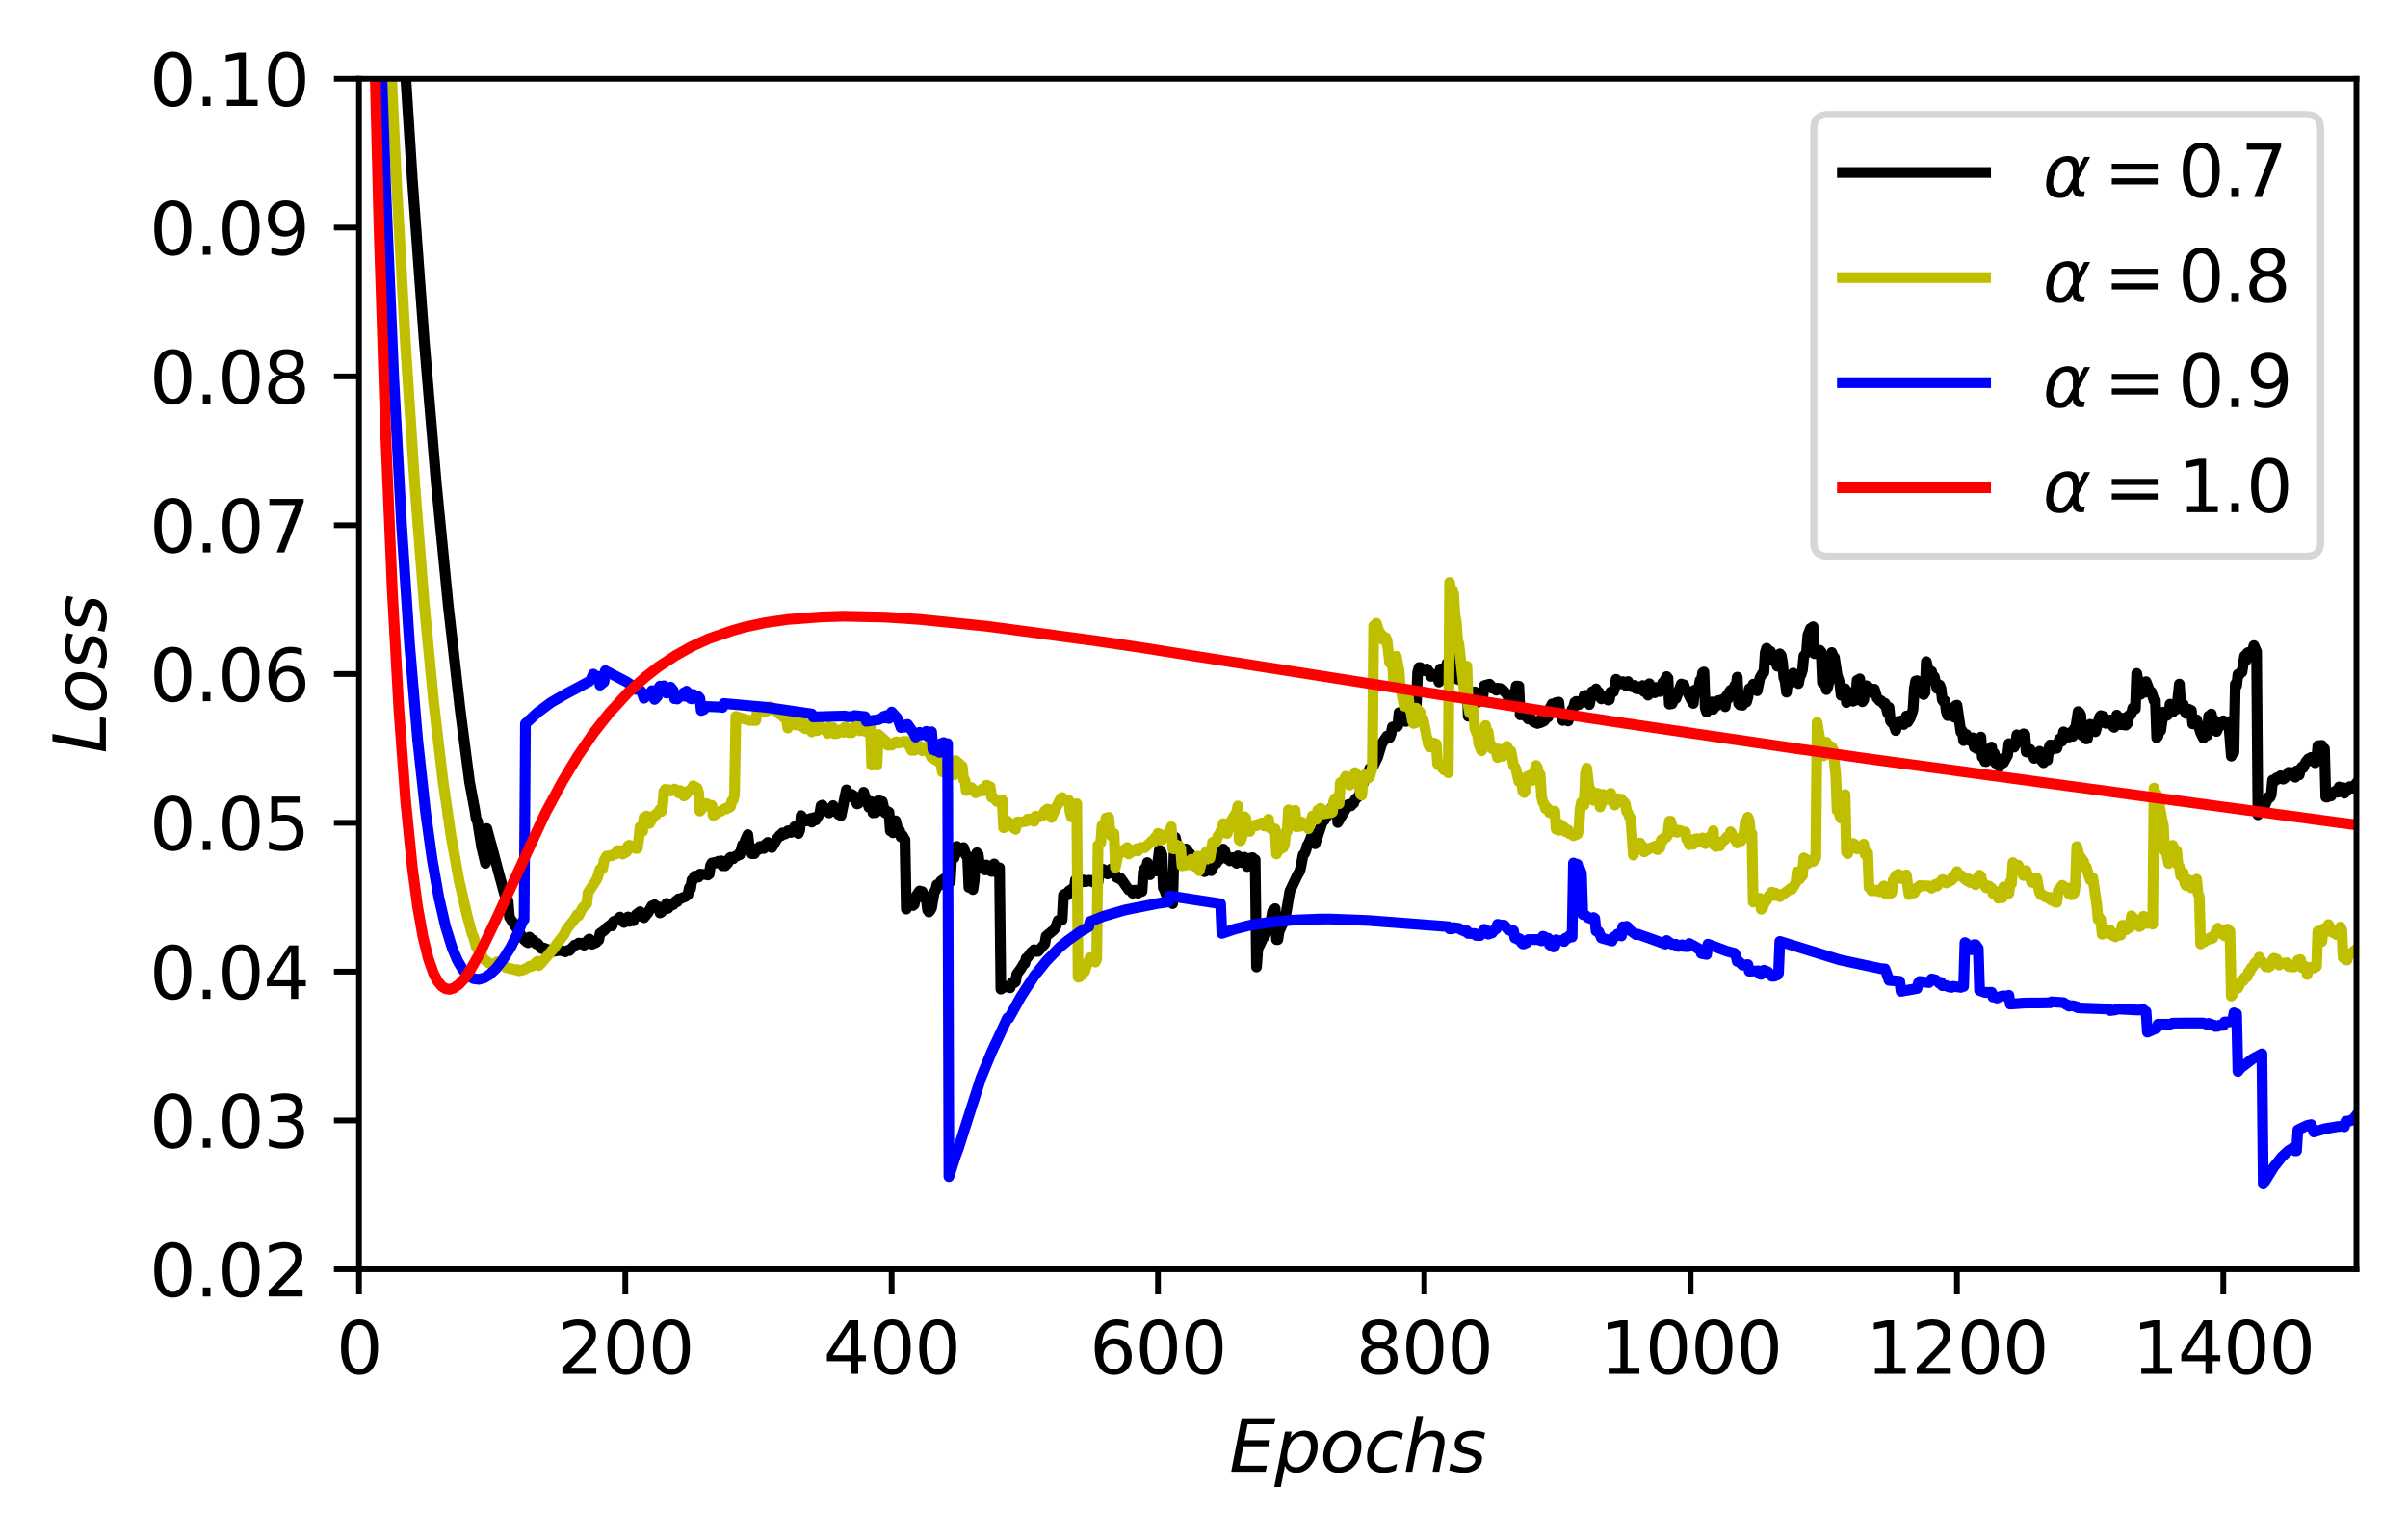 <?xml version="1.0" encoding="utf-8" standalone="no"?>
<!DOCTYPE svg PUBLIC "-//W3C//DTD SVG 1.1//EN"
  "http://www.w3.org/Graphics/SVG/1.1/DTD/svg11.dtd">
<svg xmlns:xlink="http://www.w3.org/1999/xlink" width="336.344pt" height="214.897pt" viewBox="0 0 336.344 214.897" xmlns="http://www.w3.org/2000/svg" version="1.1">
 <defs>
  <style type="text/css">*{stroke-linejoin: round; stroke-linecap: butt}</style>
 </defs>
 <g id="figure_1">
  <g id="patch_1">
   <path d="M 0 214.897 
L 336.344 214.897 
L 336.344 0 
L 0 0 
z
" style="fill: #ffffff"/>
  </g>
  <g id="axes_1">
   <g id="patch_2">
    <path d="M 50.144 177.319 
L 329.144 177.319 
L 329.144 10.999 
L 50.144 10.999 
z
" style="fill: #ffffff"/>
   </g>
   <g id="matplotlib.axis_1">
    <g id="xtick_1">
     <g id="line2d_1">
      <defs>
       <path id="m6d171b337b" d="M 0 0 
L 0 3.5 
" style="stroke: #000000; stroke-width: 0.8"/>
      </defs>
      <g>
       <use xlink:href="#m6d171b337b" x="50.144" y="177.319" style="stroke: #000000; stroke-width: 0.8"/>
      </g>
     </g>
     <g id="text_1">
      <!-- 0 -->
      <g transform="translate(46.962 191.918) scale(0.1 -0.1)">
       <defs>
        <path id="DejaVuSans-30" d="M 2034 4250 
Q 1547 4250 1301 3770 
Q 1056 3291 1056 2328 
Q 1056 1369 1301 889 
Q 1547 409 2034 409 
Q 2525 409 2770 889 
Q 3016 1369 3016 2328 
Q 3016 3291 2770 3770 
Q 2525 4250 2034 4250 
z
M 2034 4750 
Q 2819 4750 3233 4129 
Q 3647 3509 3647 2328 
Q 3647 1150 3233 529 
Q 2819 -91 2034 -91 
Q 1250 -91 836 529 
Q 422 1150 422 2328 
Q 422 3509 836 4129 
Q 1250 4750 2034 4750 
z
" transform="scale(0.016)"/>
       </defs>
       <use xlink:href="#DejaVuSans-30"/>
      </g>
     </g>
    </g>
    <g id="xtick_2">
     <g id="line2d_2">
      <g>
       <use xlink:href="#m6d171b337b" x="87.344" y="177.319" style="stroke: #000000; stroke-width: 0.8"/>
      </g>
     </g>
     <g id="text_2">
      <!-- 200 -->
      <g transform="translate(77.8 191.918) scale(0.1 -0.1)">
       <defs>
        <path id="DejaVuSans-32" d="M 1228 531 
L 3431 531 
L 3431 0 
L 469 0 
L 469 531 
Q 828 903 1448 1529 
Q 2069 2156 2228 2338 
Q 2531 2678 2651 2914 
Q 2772 3150 2772 3378 
Q 2772 3750 2511 3984 
Q 2250 4219 1831 4219 
Q 1534 4219 1204 4116 
Q 875 4013 500 3803 
L 500 4441 
Q 881 4594 1212 4672 
Q 1544 4750 1819 4750 
Q 2544 4750 2975 4387 
Q 3406 4025 3406 3419 
Q 3406 3131 3298 2873 
Q 3191 2616 2906 2266 
Q 2828 2175 2409 1742 
Q 1991 1309 1228 531 
z
" transform="scale(0.016)"/>
       </defs>
       <use xlink:href="#DejaVuSans-32"/>
       <use xlink:href="#DejaVuSans-30" x="63.623"/>
       <use xlink:href="#DejaVuSans-30" x="127.246"/>
      </g>
     </g>
    </g>
    <g id="xtick_3">
     <g id="line2d_3">
      <g>
       <use xlink:href="#m6d171b337b" x="124.544" y="177.319" style="stroke: #000000; stroke-width: 0.8"/>
      </g>
     </g>
     <g id="text_3">
      <!-- 400 -->
      <g transform="translate(115 191.918) scale(0.1 -0.1)">
       <defs>
        <path id="DejaVuSans-34" d="M 2419 4116 
L 825 1625 
L 2419 1625 
L 2419 4116 
z
M 2253 4666 
L 3047 4666 
L 3047 1625 
L 3713 1625 
L 3713 1100 
L 3047 1100 
L 3047 0 
L 2419 0 
L 2419 1100 
L 313 1100 
L 313 1709 
L 2253 4666 
z
" transform="scale(0.016)"/>
       </defs>
       <use xlink:href="#DejaVuSans-34"/>
       <use xlink:href="#DejaVuSans-30" x="63.623"/>
       <use xlink:href="#DejaVuSans-30" x="127.246"/>
      </g>
     </g>
    </g>
    <g id="xtick_4">
     <g id="line2d_4">
      <g>
       <use xlink:href="#m6d171b337b" x="161.744" y="177.319" style="stroke: #000000; stroke-width: 0.8"/>
      </g>
     </g>
     <g id="text_4">
      <!-- 600 -->
      <g transform="translate(152.2 191.918) scale(0.1 -0.1)">
       <defs>
        <path id="DejaVuSans-36" d="M 2113 2584 
Q 1688 2584 1439 2293 
Q 1191 2003 1191 1497 
Q 1191 994 1439 701 
Q 1688 409 2113 409 
Q 2538 409 2786 701 
Q 3034 994 3034 1497 
Q 3034 2003 2786 2293 
Q 2538 2584 2113 2584 
z
M 3366 4563 
L 3366 3988 
Q 3128 4100 2886 4159 
Q 2644 4219 2406 4219 
Q 1781 4219 1451 3797 
Q 1122 3375 1075 2522 
Q 1259 2794 1537 2939 
Q 1816 3084 2150 3084 
Q 2853 3084 3261 2657 
Q 3669 2231 3669 1497 
Q 3669 778 3244 343 
Q 2819 -91 2113 -91 
Q 1303 -91 875 529 
Q 447 1150 447 2328 
Q 447 3434 972 4092 
Q 1497 4750 2381 4750 
Q 2619 4750 2861 4703 
Q 3103 4656 3366 4563 
z
" transform="scale(0.016)"/>
       </defs>
       <use xlink:href="#DejaVuSans-36"/>
       <use xlink:href="#DejaVuSans-30" x="63.623"/>
       <use xlink:href="#DejaVuSans-30" x="127.246"/>
      </g>
     </g>
    </g>
    <g id="xtick_5">
     <g id="line2d_5">
      <g>
       <use xlink:href="#m6d171b337b" x="198.944" y="177.319" style="stroke: #000000; stroke-width: 0.8"/>
      </g>
     </g>
     <g id="text_5">
      <!-- 800 -->
      <g transform="translate(189.4 191.918) scale(0.1 -0.1)">
       <defs>
        <path id="DejaVuSans-38" d="M 2034 2216 
Q 1584 2216 1326 1975 
Q 1069 1734 1069 1313 
Q 1069 891 1326 650 
Q 1584 409 2034 409 
Q 2484 409 2743 651 
Q 3003 894 3003 1313 
Q 3003 1734 2745 1975 
Q 2488 2216 2034 2216 
z
M 1403 2484 
Q 997 2584 770 2862 
Q 544 3141 544 3541 
Q 544 4100 942 4425 
Q 1341 4750 2034 4750 
Q 2731 4750 3128 4425 
Q 3525 4100 3525 3541 
Q 3525 3141 3298 2862 
Q 3072 2584 2669 2484 
Q 3125 2378 3379 2068 
Q 3634 1759 3634 1313 
Q 3634 634 3220 271 
Q 2806 -91 2034 -91 
Q 1263 -91 848 271 
Q 434 634 434 1313 
Q 434 1759 690 2068 
Q 947 2378 1403 2484 
z
M 1172 3481 
Q 1172 3119 1398 2916 
Q 1625 2713 2034 2713 
Q 2441 2713 2670 2916 
Q 2900 3119 2900 3481 
Q 2900 3844 2670 4047 
Q 2441 4250 2034 4250 
Q 1625 4250 1398 4047 
Q 1172 3844 1172 3481 
z
" transform="scale(0.016)"/>
       </defs>
       <use xlink:href="#DejaVuSans-38"/>
       <use xlink:href="#DejaVuSans-30" x="63.623"/>
       <use xlink:href="#DejaVuSans-30" x="127.246"/>
      </g>
     </g>
    </g>
    <g id="xtick_6">
     <g id="line2d_6">
      <g>
       <use xlink:href="#m6d171b337b" x="236.144" y="177.319" style="stroke: #000000; stroke-width: 0.8"/>
      </g>
     </g>
     <g id="text_6">
      <!-- 1000 -->
      <g transform="translate(223.419 191.918) scale(0.1 -0.1)">
       <defs>
        <path id="DejaVuSans-31" d="M 794 531 
L 1825 531 
L 1825 4091 
L 703 3866 
L 703 4441 
L 1819 4666 
L 2450 4666 
L 2450 531 
L 3481 531 
L 3481 0 
L 794 0 
L 794 531 
z
" transform="scale(0.016)"/>
       </defs>
       <use xlink:href="#DejaVuSans-31"/>
       <use xlink:href="#DejaVuSans-30" x="63.623"/>
       <use xlink:href="#DejaVuSans-30" x="127.246"/>
       <use xlink:href="#DejaVuSans-30" x="190.869"/>
      </g>
     </g>
    </g>
    <g id="xtick_7">
     <g id="line2d_7">
      <g>
       <use xlink:href="#m6d171b337b" x="273.344" y="177.319" style="stroke: #000000; stroke-width: 0.8"/>
      </g>
     </g>
     <g id="text_7">
      <!-- 1200 -->
      <g transform="translate(260.619 191.918) scale(0.1 -0.1)">
       <use xlink:href="#DejaVuSans-31"/>
       <use xlink:href="#DejaVuSans-32" x="63.623"/>
       <use xlink:href="#DejaVuSans-30" x="127.246"/>
       <use xlink:href="#DejaVuSans-30" x="190.869"/>
      </g>
     </g>
    </g>
    <g id="xtick_8">
     <g id="line2d_8">
      <g>
       <use xlink:href="#m6d171b337b" x="310.544" y="177.319" style="stroke: #000000; stroke-width: 0.8"/>
      </g>
     </g>
     <g id="text_8">
      <!-- 1400 -->
      <g transform="translate(297.819 191.918) scale(0.1 -0.1)">
       <use xlink:href="#DejaVuSans-31"/>
       <use xlink:href="#DejaVuSans-34" x="63.623"/>
       <use xlink:href="#DejaVuSans-30" x="127.246"/>
       <use xlink:href="#DejaVuSans-30" x="190.869"/>
      </g>
     </g>
    </g>
    <g id="text_9">
     <!-- $Epochs$ -->
     <g transform="translate(171.694 205.597) scale(0.1 -0.1)">
      <defs>
       <path id="DejaVuSans-Oblique-45" d="M 1081 4666 
L 4031 4666 
L 3928 4134 
L 1606 4134 
L 1338 2753 
L 3566 2753 
L 3463 2222 
L 1234 2222 
L 909 531 
L 3284 531 
L 3181 0 
L 172 0 
L 1081 4666 
z
" transform="scale(0.016)"/>
       <path id="DejaVuSans-Oblique-70" d="M 3175 2156 
Q 3175 2616 2975 2859 
Q 2775 3103 2400 3103 
Q 2144 3103 1911 2972 
Q 1678 2841 1497 2591 
Q 1319 2344 1212 1994 
Q 1106 1644 1106 1300 
Q 1106 863 1306 627 
Q 1506 391 1875 391 
Q 2147 391 2380 519 
Q 2613 647 2778 891 
Q 2956 1147 3065 1494 
Q 3175 1841 3175 2156 
z
M 1394 2969 
Q 1625 3272 1939 3428 
Q 2253 3584 2638 3584 
Q 3175 3584 3472 3232 
Q 3769 2881 3769 2247 
Q 3769 1728 3584 1258 
Q 3400 788 3053 416 
Q 2822 169 2531 39 
Q 2241 -91 1919 -91 
Q 1547 -91 1294 64 
Q 1041 219 916 525 
L 556 -1331 
L -19 -1331 
L 922 3500 
L 1497 3500 
L 1394 2969 
z
" transform="scale(0.016)"/>
       <path id="DejaVuSans-Oblique-6f" d="M 1625 -91 
Q 1009 -91 651 289 
Q 294 669 294 1325 
Q 294 1706 417 2101 
Q 541 2497 738 2766 
Q 1047 3184 1428 3384 
Q 1809 3584 2291 3584 
Q 2888 3584 3255 3212 
Q 3622 2841 3622 2241 
Q 3622 1825 3500 1412 
Q 3378 1000 3181 728 
Q 2875 309 2494 109 
Q 2113 -91 1625 -91 
z
M 891 1344 
Q 891 869 1089 633 
Q 1288 397 1691 397 
Q 2269 397 2648 901 
Q 3028 1406 3028 2181 
Q 3028 2634 2825 2865 
Q 2622 3097 2228 3097 
Q 1903 3097 1650 2945 
Q 1397 2794 1197 2484 
Q 1050 2253 970 1956 
Q 891 1659 891 1344 
z
" transform="scale(0.016)"/>
       <path id="DejaVuSans-Oblique-63" d="M 3431 3366 
L 3316 2797 
Q 3109 2947 2876 3022 
Q 2644 3097 2394 3097 
Q 2119 3097 1870 3000 
Q 1622 2903 1453 2725 
Q 1184 2453 1037 2087 
Q 891 1722 891 1331 
Q 891 859 1127 628 
Q 1363 397 1844 397 
Q 2081 397 2348 469 
Q 2616 541 2906 684 
L 2797 116 
Q 2547 13 2283 -39 
Q 2019 -91 1741 -91 
Q 1044 -91 669 257 
Q 294 606 294 1253 
Q 294 1797 489 2255 
Q 684 2713 1069 3078 
Q 1331 3328 1684 3456 
Q 2038 3584 2456 3584 
Q 2700 3584 2940 3529 
Q 3181 3475 3431 3366 
z
" transform="scale(0.016)"/>
       <path id="DejaVuSans-Oblique-68" d="M 3566 2113 
L 3156 0 
L 2578 0 
L 2988 2091 
Q 3016 2238 3031 2350 
Q 3047 2463 3047 2528 
Q 3047 2791 2881 2937 
Q 2716 3084 2419 3084 
Q 1956 3084 1617 2771 
Q 1278 2459 1178 1941 
L 800 0 
L 225 0 
L 1172 4863 
L 1747 4863 
L 1375 2950 
Q 1594 3244 1934 3414 
Q 2275 3584 2650 3584 
Q 3113 3584 3367 3334 
Q 3622 3084 3622 2631 
Q 3622 2519 3608 2391 
Q 3594 2263 3566 2113 
z
" transform="scale(0.016)"/>
       <path id="DejaVuSans-Oblique-73" d="M 3200 3397 
L 3091 2853 
Q 2863 2978 2609 3040 
Q 2356 3103 2088 3103 
Q 1634 3103 1373 2948 
Q 1113 2794 1113 2528 
Q 1113 2219 1719 2053 
Q 1766 2041 1788 2034 
L 1972 1978 
Q 2547 1819 2739 1644 
Q 2931 1469 2931 1166 
Q 2931 609 2489 259 
Q 2047 -91 1331 -91 
Q 1053 -91 747 -37 
Q 441 16 72 128 
L 184 722 
Q 500 559 806 475 
Q 1113 391 1394 391 
Q 1816 391 2080 572 
Q 2344 753 2344 1031 
Q 2344 1331 1650 1516 
L 1591 1531 
L 1394 1581 
Q 956 1697 753 1886 
Q 550 2075 550 2369 
Q 550 2928 970 3256 
Q 1391 3584 2113 3584 
Q 2397 3584 2667 3537 
Q 2938 3491 3200 3397 
z
" transform="scale(0.016)"/>
      </defs>
      <use xlink:href="#DejaVuSans-Oblique-45" transform="translate(0 0.016)"/>
      <use xlink:href="#DejaVuSans-Oblique-70" transform="translate(63.184 0.016)"/>
      <use xlink:href="#DejaVuSans-Oblique-6f" transform="translate(126.66 0.016)"/>
      <use xlink:href="#DejaVuSans-Oblique-63" transform="translate(187.842 0.016)"/>
      <use xlink:href="#DejaVuSans-Oblique-68" transform="translate(242.822 0.016)"/>
      <use xlink:href="#DejaVuSans-Oblique-73" transform="translate(306.201 0.016)"/>
     </g>
    </g>
   </g>
   <g id="matplotlib.axis_2">
    <g id="ytick_1">
     <g id="line2d_9">
      <defs>
       <path id="mbea2156075" d="M 0 0 
L -3.5 0 
" style="stroke: #000000; stroke-width: 0.8"/>
      </defs>
      <g>
       <use xlink:href="#mbea2156075" x="50.144" y="177.319" style="stroke: #000000; stroke-width: 0.8"/>
      </g>
     </g>
     <g id="text_10">
      <!-- 0.02 -->
      <g transform="translate(20.878 181.118) scale(0.1 -0.1)">
       <defs>
        <path id="DejaVuSans-2e" d="M 684 794 
L 1344 794 
L 1344 0 
L 684 0 
L 684 794 
z
" transform="scale(0.016)"/>
       </defs>
       <use xlink:href="#DejaVuSans-30"/>
       <use xlink:href="#DejaVuSans-2e" x="63.623"/>
       <use xlink:href="#DejaVuSans-30" x="95.41"/>
       <use xlink:href="#DejaVuSans-32" x="159.033"/>
      </g>
     </g>
    </g>
    <g id="ytick_2">
     <g id="line2d_10">
      <g>
       <use xlink:href="#mbea2156075" x="50.144" y="156.529" style="stroke: #000000; stroke-width: 0.8"/>
      </g>
     </g>
     <g id="text_11">
      <!-- 0.03 -->
      <g transform="translate(20.878 160.328) scale(0.1 -0.1)">
       <defs>
        <path id="DejaVuSans-33" d="M 2597 2516 
Q 3050 2419 3304 2112 
Q 3559 1806 3559 1356 
Q 3559 666 3084 287 
Q 2609 -91 1734 -91 
Q 1441 -91 1130 -33 
Q 819 25 488 141 
L 488 750 
Q 750 597 1062 519 
Q 1375 441 1716 441 
Q 2309 441 2620 675 
Q 2931 909 2931 1356 
Q 2931 1769 2642 2001 
Q 2353 2234 1838 2234 
L 1294 2234 
L 1294 2753 
L 1863 2753 
Q 2328 2753 2575 2939 
Q 2822 3125 2822 3475 
Q 2822 3834 2567 4026 
Q 2313 4219 1838 4219 
Q 1578 4219 1281 4162 
Q 984 4106 628 3988 
L 628 4550 
Q 988 4650 1302 4700 
Q 1616 4750 1894 4750 
Q 2613 4750 3031 4423 
Q 3450 4097 3450 3541 
Q 3450 3153 3228 2886 
Q 3006 2619 2597 2516 
z
" transform="scale(0.016)"/>
       </defs>
       <use xlink:href="#DejaVuSans-30"/>
       <use xlink:href="#DejaVuSans-2e" x="63.623"/>
       <use xlink:href="#DejaVuSans-30" x="95.41"/>
       <use xlink:href="#DejaVuSans-33" x="159.033"/>
      </g>
     </g>
    </g>
    <g id="ytick_3">
     <g id="line2d_11">
      <g>
       <use xlink:href="#mbea2156075" x="50.144" y="135.739" style="stroke: #000000; stroke-width: 0.8"/>
      </g>
     </g>
     <g id="text_12">
      <!-- 0.04 -->
      <g transform="translate(20.878 139.538) scale(0.1 -0.1)">
       <use xlink:href="#DejaVuSans-30"/>
       <use xlink:href="#DejaVuSans-2e" x="63.623"/>
       <use xlink:href="#DejaVuSans-30" x="95.41"/>
       <use xlink:href="#DejaVuSans-34" x="159.033"/>
      </g>
     </g>
    </g>
    <g id="ytick_4">
     <g id="line2d_12">
      <g>
       <use xlink:href="#mbea2156075" x="50.144" y="114.949" style="stroke: #000000; stroke-width: 0.8"/>
      </g>
     </g>
     <g id="text_13">
      <!-- 0.05 -->
      <g transform="translate(20.878 118.748) scale(0.1 -0.1)">
       <defs>
        <path id="DejaVuSans-35" d="M 691 4666 
L 3169 4666 
L 3169 4134 
L 1269 4134 
L 1269 2991 
Q 1406 3038 1543 3061 
Q 1681 3084 1819 3084 
Q 2600 3084 3056 2656 
Q 3513 2228 3513 1497 
Q 3513 744 3044 326 
Q 2575 -91 1722 -91 
Q 1428 -91 1123 -41 
Q 819 9 494 109 
L 494 744 
Q 775 591 1075 516 
Q 1375 441 1709 441 
Q 2250 441 2565 725 
Q 2881 1009 2881 1497 
Q 2881 1984 2565 2268 
Q 2250 2553 1709 2553 
Q 1456 2553 1204 2497 
Q 953 2441 691 2322 
L 691 4666 
z
" transform="scale(0.016)"/>
       </defs>
       <use xlink:href="#DejaVuSans-30"/>
       <use xlink:href="#DejaVuSans-2e" x="63.623"/>
       <use xlink:href="#DejaVuSans-30" x="95.41"/>
       <use xlink:href="#DejaVuSans-35" x="159.033"/>
      </g>
     </g>
    </g>
    <g id="ytick_5">
     <g id="line2d_13">
      <g>
       <use xlink:href="#mbea2156075" x="50.144" y="94.159" style="stroke: #000000; stroke-width: 0.8"/>
      </g>
     </g>
     <g id="text_14">
      <!-- 0.06 -->
      <g transform="translate(20.878 97.958) scale(0.1 -0.1)">
       <use xlink:href="#DejaVuSans-30"/>
       <use xlink:href="#DejaVuSans-2e" x="63.623"/>
       <use xlink:href="#DejaVuSans-30" x="95.41"/>
       <use xlink:href="#DejaVuSans-36" x="159.033"/>
      </g>
     </g>
    </g>
    <g id="ytick_6">
     <g id="line2d_14">
      <g>
       <use xlink:href="#mbea2156075" x="50.144" y="73.369" style="stroke: #000000; stroke-width: 0.8"/>
      </g>
     </g>
     <g id="text_15">
      <!-- 0.07 -->
      <g transform="translate(20.878 77.168) scale(0.1 -0.1)">
       <defs>
        <path id="DejaVuSans-37" d="M 525 4666 
L 3525 4666 
L 3525 4397 
L 1831 0 
L 1172 0 
L 2766 4134 
L 525 4134 
L 525 4666 
z
" transform="scale(0.016)"/>
       </defs>
       <use xlink:href="#DejaVuSans-30"/>
       <use xlink:href="#DejaVuSans-2e" x="63.623"/>
       <use xlink:href="#DejaVuSans-30" x="95.41"/>
       <use xlink:href="#DejaVuSans-37" x="159.033"/>
      </g>
     </g>
    </g>
    <g id="ytick_7">
     <g id="line2d_15">
      <g>
       <use xlink:href="#mbea2156075" x="50.144" y="52.579" style="stroke: #000000; stroke-width: 0.8"/>
      </g>
     </g>
     <g id="text_16">
      <!-- 0.08 -->
      <g transform="translate(20.878 56.378) scale(0.1 -0.1)">
       <use xlink:href="#DejaVuSans-30"/>
       <use xlink:href="#DejaVuSans-2e" x="63.623"/>
       <use xlink:href="#DejaVuSans-30" x="95.41"/>
       <use xlink:href="#DejaVuSans-38" x="159.033"/>
      </g>
     </g>
    </g>
    <g id="ytick_8">
     <g id="line2d_16">
      <g>
       <use xlink:href="#mbea2156075" x="50.144" y="31.789" style="stroke: #000000; stroke-width: 0.8"/>
      </g>
     </g>
     <g id="text_17">
      <!-- 0.09 -->
      <g transform="translate(20.878 35.588) scale(0.1 -0.1)">
       <defs>
        <path id="DejaVuSans-39" d="M 703 97 
L 703 672 
Q 941 559 1184 500 
Q 1428 441 1663 441 
Q 2288 441 2617 861 
Q 2947 1281 2994 2138 
Q 2813 1869 2534 1725 
Q 2256 1581 1919 1581 
Q 1219 1581 811 2004 
Q 403 2428 403 3163 
Q 403 3881 828 4315 
Q 1253 4750 1959 4750 
Q 2769 4750 3195 4129 
Q 3622 3509 3622 2328 
Q 3622 1225 3098 567 
Q 2575 -91 1691 -91 
Q 1453 -91 1209 -44 
Q 966 3 703 97 
z
M 1959 2075 
Q 2384 2075 2632 2365 
Q 2881 2656 2881 3163 
Q 2881 3666 2632 3958 
Q 2384 4250 1959 4250 
Q 1534 4250 1286 3958 
Q 1038 3666 1038 3163 
Q 1038 2656 1286 2365 
Q 1534 2075 1959 2075 
z
" transform="scale(0.016)"/>
       </defs>
       <use xlink:href="#DejaVuSans-30"/>
       <use xlink:href="#DejaVuSans-2e" x="63.623"/>
       <use xlink:href="#DejaVuSans-30" x="95.41"/>
       <use xlink:href="#DejaVuSans-39" x="159.033"/>
      </g>
     </g>
    </g>
    <g id="ytick_9">
     <g id="line2d_17">
      <g>
       <use xlink:href="#mbea2156075" x="50.144" y="10.999" style="stroke: #000000; stroke-width: 0.8"/>
      </g>
     </g>
     <g id="text_18">
      <!-- 0.10 -->
      <g transform="translate(20.878 14.798) scale(0.1 -0.1)">
       <use xlink:href="#DejaVuSans-30"/>
       <use xlink:href="#DejaVuSans-2e" x="63.623"/>
       <use xlink:href="#DejaVuSans-31" x="95.41"/>
       <use xlink:href="#DejaVuSans-30" x="159.033"/>
      </g>
     </g>
    </g>
    <g id="text_19">
     <!-- $Loss$ -->
     <g transform="translate(14.798 105.259) rotate(-90) scale(0.1 -0.1)">
      <defs>
       <path id="DejaVuSans-Oblique-4c" d="M 1075 4666 
L 1709 4666 
L 909 525 
L 3181 525 
L 3078 0 
L 172 0 
L 1075 4666 
z
" transform="scale(0.016)"/>
      </defs>
      <use xlink:href="#DejaVuSans-Oblique-4c" transform="translate(0 0.094)"/>
      <use xlink:href="#DejaVuSans-Oblique-6f" transform="translate(55.713 0.094)"/>
      <use xlink:href="#DejaVuSans-Oblique-73" transform="translate(116.895 0.094)"/>
      <use xlink:href="#DejaVuSans-Oblique-73" transform="translate(168.994 0.094)"/>
     </g>
    </g>
   </g>
   <g id="line2d_18">
    <path d="M 55.919 -1 
L 57.584 24.942 
L 59.258 47.681 
L 60.932 67.442 
L 62.606 84.515 
L 64.28 99.213 
L 65.582 109.214 
L 66.326 113.192 
L 66.512 114.413 
L 66.698 114.741 
L 67.256 118.259 
L 67.814 120.606 
L 68 115.749 
L 68.372 117.118 
L 68.744 118.488 
L 69.488 121.287 
L 70.604 125.4 
L 70.79 125.253 
L 70.976 125.943 
L 71.162 128.135 
L 73.208 131.271 
L 73.58 131.606 
L 73.766 131.698 
L 73.952 130.92 
L 74.324 131.438 
L 74.51 131.352 
L 74.882 131.873 
L 75.068 131.778 
L 75.44 132.249 
L 75.626 132.498 
L 75.812 132.554 
L 75.998 132.45 
L 76.184 132.631 
L 76.37 132.585 
L 76.742 132.808 
L 77.3 132.909 
L 78.23 132.758 
L 78.788 132.908 
L 78.974 132.971 
L 79.346 132.746 
L 79.532 132.803 
L 80.276 132.023 
L 80.648 131.947 
L 80.834 131.752 
L 81.392 131.793 
L 81.578 132.043 
L 82.136 131.318 
L 82.322 131.18 
L 82.508 131.785 
L 82.694 131.912 
L 83.252 131.679 
L 83.624 131.332 
L 83.81 130.403 
L 84.368 130.024 
L 84.74 129.603 
L 85.298 129.185 
L 85.484 129.348 
L 85.67 128.757 
L 86.228 128.511 
L 86.6 128.117 
L 86.786 128.654 
L 86.972 128.56 
L 87.158 128.872 
L 87.716 128.101 
L 87.902 128.724 
L 88.088 128.465 
L 88.274 128.477 
L 88.46 128.64 
L 88.832 127.801 
L 89.39 127.36 
L 89.576 128.015 
L 89.762 127.686 
L 89.948 128.207 
L 90.506 127.52 
L 91.064 126.55 
L 91.25 126.748 
L 91.436 126.395 
L 91.808 126.859 
L 91.994 126.691 
L 92.18 127.531 
L 92.366 127.445 
L 92.552 127.228 
L 92.738 126.649 
L 92.924 126.892 
L 93.11 126.204 
L 93.296 126.91 
L 93.668 126.461 
L 94.04 126.387 
L 94.412 125.861 
L 94.598 125.974 
L 94.784 125.569 
L 94.97 125.59 
L 95.528 125.333 
L 95.714 125.282 
L 96.086 124.992 
L 96.272 124.026 
L 96.458 124.194 
L 96.644 122.919 
L 96.83 122.89 
L 97.016 122.397 
L 97.388 122.384 
L 97.574 122.533 
L 97.76 122.117 
L 98.69 122.183 
L 98.876 122.242 
L 99.062 122.107 
L 99.248 120.903 
L 99.434 120.562 
L 99.62 120.624 
L 99.806 120.471 
L 99.992 120.566 
L 100.364 120.309 
L 100.55 120.423 
L 100.736 120.257 
L 100.922 120.948 
L 101.108 120.528 
L 101.294 120.957 
L 101.666 120.559 
L 101.852 119.949 
L 102.038 119.773 
L 102.41 119.972 
L 102.596 119.67 
L 102.968 119.575 
L 103.154 119.314 
L 103.34 119.411 
L 103.712 118.029 
L 103.898 118.526 
L 104.084 117.437 
L 104.456 116.597 
L 104.642 118.208 
L 104.828 118.31 
L 105.014 119.262 
L 105.386 119.251 
L 105.572 118.72 
L 105.758 118.603 
L 105.944 118.691 
L 106.13 118.252 
L 106.316 118.295 
L 106.688 118.541 
L 106.874 117.996 
L 107.246 117.674 
L 107.432 117.799 
L 107.804 118.404 
L 108.548 117.163 
L 108.92 116.688 
L 109.106 116.753 
L 109.292 116.356 
L 109.478 116.36 
L 109.664 116.513 
L 110.036 116.064 
L 110.408 116.292 
L 110.594 116.258 
L 110.966 115.501 
L 111.152 116.156 
L 111.338 115.967 
L 111.524 116.444 
L 111.71 115.975 
L 111.896 113.945 
L 112.268 114.395 
L 112.64 114.688 
L 113.198 114.343 
L 113.384 114.859 
L 113.57 114.25 
L 113.756 114.205 
L 113.942 114.559 
L 114.5 113.653 
L 114.686 112.563 
L 114.872 112.477 
L 115.058 113.037 
L 115.244 112.884 
L 115.616 113.122 
L 115.802 113.567 
L 115.988 113.269 
L 116.174 113.358 
L 116.36 112.541 
L 117.104 113.764 
L 117.476 113.945 
L 118.22 110.34 
L 118.778 111.323 
L 118.964 110.972 
L 119.336 111.222 
L 119.708 112.301 
L 119.894 112.244 
L 120.08 111.476 
L 120.266 111.747 
L 120.452 111.52 
L 120.638 110.675 
L 120.824 111.38 
L 121.01 111.618 
L 121.382 112.797 
L 121.568 112.741 
L 121.754 111.994 
L 121.94 113.561 
L 122.126 113.121 
L 122.312 113.523 
L 122.498 112.15 
L 122.684 111.834 
L 123.242 111.984 
L 123.614 113.552 
L 123.8 113.537 
L 123.986 113.368 
L 124.172 113.471 
L 124.358 116.066 
L 124.544 116.103 
L 124.73 116.339 
L 124.916 114.666 
L 125.102 114.666 
L 125.474 116.169 
L 125.66 116.021 
L 125.846 116.937 
L 126.032 116.685 
L 126.404 117.313 
L 126.59 127 
L 126.962 125.858 
L 127.334 125.802 
L 127.52 126.507 
L 127.706 126.339 
L 127.892 125.283 
L 128.45 124.463 
L 128.636 124.839 
L 128.822 124.564 
L 129.008 125.411 
L 129.194 125.124 
L 129.38 125.638 
L 129.566 127.128 
L 129.752 127.401 
L 129.938 127.195 
L 130.124 126.821 
L 130.496 124.615 
L 130.682 124.366 
L 130.868 123.597 
L 131.054 123.748 
L 131.24 123.673 
L 131.426 123.086 
L 131.798 122.811 
L 131.984 122.73 
L 132.17 122.977 
L 132.542 122.147 
L 132.728 123.17 
L 132.914 119.95 
L 133.1 119.56 
L 133.286 119.831 
L 133.658 118.242 
L 133.844 118.477 
L 134.03 118.985 
L 134.588 118.406 
L 134.96 119.532 
L 135.146 119.576 
L 135.332 123.969 
L 135.518 123.711 
L 135.704 123.719 
L 135.89 124.277 
L 136.076 123.021 
L 136.262 119.593 
L 136.448 119.128 
L 136.634 119.362 
L 136.82 120.816 
L 137.006 120.86 
L 137.192 121.261 
L 137.378 121.285 
L 137.564 121.536 
L 137.75 120.834 
L 138.122 121.008 
L 138.308 121.648 
L 138.494 121.746 
L 138.68 121.586 
L 138.866 120.687 
L 139.052 121.027 
L 139.238 121.881 
L 139.424 121.966 
L 139.61 121.231 
L 139.796 138.179 
L 140.354 137.806 
L 140.912 137.927 
L 141.098 137.993 
L 141.284 137.361 
L 141.47 137.196 
L 141.656 137.295 
L 141.842 137.16 
L 142.028 136.085 
L 142.586 135.331 
L 142.958 134.69 
L 143.144 134.6 
L 143.33 133.871 
L 143.516 133.768 
L 144.074 132.992 
L 144.26 132.939 
L 144.446 132.667 
L 144.632 132.92 
L 145.004 132.905 
L 145.934 131.849 
L 146.12 130.797 
L 147.236 129.861 
L 147.422 129.581 
L 147.794 128.591 
L 148.352 128.504 
L 148.538 125.045 
L 148.724 124.896 
L 149.096 125.033 
L 149.282 124.494 
L 149.654 124.229 
L 149.84 124.182 
L 150.026 124.282 
L 150.212 122.953 
L 150.398 123.149 
L 150.584 123.162 
L 150.77 122.962 
L 150.956 123.173 
L 151.142 123.188 
L 151.328 122.94 
L 151.514 123.165 
L 151.7 123.155 
L 152.072 122.976 
L 152.258 122.975 
L 152.444 123.137 
L 152.63 123.111 
L 153.188 123.535 
L 153.374 123.208 
L 153.56 121.34 
L 154.118 121.454 
L 154.676 122.089 
L 155.234 121.361 
L 155.42 121.763 
L 155.606 121.885 
L 155.978 122.574 
L 156.164 122.555 
L 156.35 122.757 
L 156.536 122.704 
L 157.652 124.32 
L 158.024 124.345 
L 158.21 124.786 
L 158.396 124.393 
L 158.582 124.348 
L 158.768 124.702 
L 158.954 124.788 
L 159.326 124.333 
L 159.512 124.527 
L 159.698 121.748 
L 159.884 121.346 
L 160.07 121.854 
L 160.256 120.503 
L 160.628 122.204 
L 161 121.35 
L 161.186 121.234 
L 161.372 121.625 
L 161.558 121.674 
L 161.93 118.772 
L 162.116 118.873 
L 162.302 119.354 
L 162.488 124.042 
L 162.674 124.352 
L 162.86 124.921 
L 163.046 124.483 
L 163.232 124.804 
L 163.418 125.743 
L 163.604 125.74 
L 163.79 126.235 
L 163.976 119.562 
L 164.162 116.979 
L 164.534 118.509 
L 164.72 118.787 
L 164.906 119.296 
L 165.092 119.438 
L 165.278 118.699 
L 165.464 119.065 
L 165.65 118.6 
L 165.836 118.772 
L 166.022 119.154 
L 166.208 119.238 
L 166.394 120.643 
L 166.58 120.542 
L 166.952 120.983 
L 167.138 120.522 
L 167.51 120.525 
L 167.696 120.303 
L 167.882 120.701 
L 168.068 121.611 
L 168.254 121.778 
L 168.44 121.494 
L 169.184 121.636 
L 169.556 120.871 
L 169.742 120.601 
L 169.928 120.585 
L 170.114 120 
L 170.3 120.129 
L 170.672 118.872 
L 170.858 118.617 
L 171.044 118.793 
L 171.416 119.996 
L 171.602 120.045 
L 171.788 120.262 
L 171.974 119.888 
L 172.16 119.807 
L 172.346 120.158 
L 172.532 120.196 
L 172.718 120.598 
L 172.904 119.564 
L 173.462 120.501 
L 173.834 119.755 
L 174.02 120.206 
L 174.206 121.06 
L 174.392 120.122 
L 174.578 119.903 
L 174.95 119.812 
L 175.136 120.624 
L 175.322 120.093 
L 175.508 135.089 
L 175.694 132.566 
L 176.252 131.424 
L 176.438 130.851 
L 176.624 130.856 
L 176.81 130.385 
L 176.996 129.065 
L 177.182 129.763 
L 177.368 129.543 
L 177.74 127.347 
L 178.112 126.931 
L 178.298 131.267 
L 178.484 131.265 
L 178.67 130.106 
L 179.228 128.89 
L 179.414 127.915 
L 179.6 127.798 
L 180.158 124.508 
L 181.274 122.151 
L 181.46 121.891 
L 181.646 121.368 
L 182.018 119.423 
L 182.204 119.267 
L 182.39 118.848 
L 182.576 118.131 
L 182.762 117.9 
L 183.32 116.503 
L 183.506 116.505 
L 183.692 117.884 
L 184.808 114.521 
L 184.994 114.587 
L 185.18 114.151 
L 185.366 114.037 
L 186.11 112.68 
L 186.296 112.528 
L 186.482 112.783 
L 186.668 112.336 
L 186.854 114.906 
L 188.342 112.386 
L 188.528 112.347 
L 188.714 112.575 
L 188.9 112.239 
L 189.086 112.201 
L 189.272 111.7 
L 189.83 111.167 
L 190.574 108.898 
L 190.76 108.634 
L 190.946 108.125 
L 191.132 107.954 
L 191.318 107.364 
L 191.876 106.927 
L 192.248 106.138 
L 192.434 105.762 
L 192.992 103.919 
L 193.736 102.818 
L 193.922 102.788 
L 194.108 103.041 
L 194.294 102.546 
L 194.48 101.569 
L 194.852 101.47 
L 195.224 101.456 
L 195.41 99.555 
L 195.596 99.813 
L 195.782 100.78 
L 195.968 100.524 
L 196.154 100.557 
L 196.34 100.788 
L 196.712 99.598 
L 196.898 99.745 
L 197.084 99.241 
L 197.27 99.304 
L 197.456 97.781 
L 197.642 97.961 
L 197.828 98.473 
L 198.014 93.904 
L 198.2 93.246 
L 198.386 93.256 
L 198.572 93.488 
L 198.758 93.517 
L 198.944 93.7 
L 199.316 93.451 
L 199.502 93.666 
L 199.874 94.488 
L 200.06 94.152 
L 200.618 94.636 
L 200.804 94.303 
L 200.99 95.28 
L 201.176 93.447 
L 201.362 94.451 
L 201.548 94.223 
L 201.734 93.751 
L 201.92 93.648 
L 202.106 92.682 
L 202.478 92.824 
L 202.664 92.18 
L 202.85 92.329 
L 203.036 91.845 
L 203.222 93.441 
L 203.408 93.462 
L 203.594 94.892 
L 203.78 94.658 
L 204.152 95.152 
L 204.338 94.899 
L 204.71 95.376 
L 204.896 95.322 
L 205.082 100.058 
L 205.268 99.695 
L 205.454 98.774 
L 205.64 98.501 
L 205.826 96.965 
L 206.012 96.655 
L 206.384 98.112 
L 206.756 97.518 
L 206.942 97.457 
L 207.128 97.276 
L 207.314 95.778 
L 208.058 95.578 
L 208.244 95.761 
L 208.43 96.148 
L 208.802 96.191 
L 208.988 96.422 
L 209.174 96.135 
L 209.36 96.231 
L 209.546 96.179 
L 209.732 96.354 
L 209.918 96.372 
L 210.476 96.994 
L 210.662 97.416 
L 210.848 97.21 
L 211.034 97.224 
L 211.22 96.996 
L 211.406 97.262 
L 211.592 97.217 
L 211.778 95.836 
L 212.15 95.856 
L 212.336 99.865 
L 212.708 99.793 
L 213.08 100.056 
L 213.266 100.153 
L 213.452 100.442 
L 213.824 100.373 
L 214.196 100.818 
L 214.754 101.069 
L 214.94 100.703 
L 215.126 100.97 
L 215.684 100.711 
L 216.056 100.198 
L 216.242 100.163 
L 216.428 99.08 
L 216.8 98.333 
L 216.986 98.647 
L 217.172 98.516 
L 217.358 98.151 
L 217.73 98.082 
L 217.916 99.731 
L 218.102 99.949 
L 218.288 100.646 
L 218.474 100.477 
L 218.66 100.138 
L 219.032 100.718 
L 219.59 99.072 
L 219.776 98.881 
L 219.962 98.13 
L 220.148 97.991 
L 220.52 98.433 
L 220.706 98.053 
L 220.892 98.145 
L 221.078 97.895 
L 221.264 97.178 
L 221.45 97.125 
L 221.636 97.267 
L 222.008 98.421 
L 222.38 96.617 
L 222.566 97.035 
L 222.752 96.86 
L 222.938 96.233 
L 223.124 96.625 
L 223.31 96.685 
L 223.496 97.403 
L 223.682 97.634 
L 224.054 97.315 
L 224.24 97.367 
L 224.612 97.794 
L 224.798 97.746 
L 224.984 96.661 
L 225.17 96.571 
L 225.356 96.66 
L 225.542 96.086 
L 225.728 94.897 
L 226.472 95.542 
L 226.658 95.221 
L 226.844 95.423 
L 227.03 95.429 
L 227.216 95.868 
L 227.402 95.206 
L 227.588 95.724 
L 227.96 95.945 
L 228.146 95.946 
L 228.332 95.742 
L 228.518 96.198 
L 228.704 95.998 
L 228.89 96.245 
L 229.076 96.065 
L 229.262 96.112 
L 229.448 95.768 
L 229.634 96.61 
L 229.82 96.295 
L 230.192 97.114 
L 230.378 95.513 
L 230.564 96.356 
L 230.75 96.625 
L 230.936 96.53 
L 231.122 96.778 
L 231.308 96.036 
L 231.494 96.037 
L 231.68 96.479 
L 231.866 96.602 
L 232.238 95.376 
L 232.424 95.278 
L 232.796 94.516 
L 232.982 94.736 
L 233.168 98.368 
L 233.54 98.309 
L 233.912 97.462 
L 234.098 97.576 
L 234.842 95.553 
L 235.028 95.932 
L 235.214 95.668 
L 235.4 96.37 
L 235.586 96.415 
L 236.144 97.588 
L 236.516 98.266 
L 236.702 96.407 
L 236.888 96.81 
L 237.074 96.721 
L 237.26 96.373 
L 237.446 95.073 
L 237.632 95.143 
L 237.818 93.981 
L 238.004 93.87 
L 238.19 98.911 
L 238.376 99.476 
L 238.562 98.877 
L 238.748 98.989 
L 239.12 98.055 
L 239.306 99.105 
L 239.492 98.122 
L 239.678 98.685 
L 240.05 97.856 
L 240.236 97.874 
L 240.422 98.117 
L 240.608 97.699 
L 240.794 98.081 
L 240.98 98.73 
L 241.166 97.205 
L 241.352 97.643 
L 241.538 96.693 
L 241.724 96.415 
L 241.91 96.439 
L 242.096 96.883 
L 242.282 95.791 
L 242.468 95.91 
L 242.654 94.6 
L 242.84 98.269 
L 243.026 98.48 
L 243.212 98.151 
L 243.398 98.53 
L 243.77 97.539 
L 243.956 98.058 
L 244.142 97.388 
L 244.328 96.212 
L 244.514 96.323 
L 244.7 96.077 
L 244.886 95.575 
L 245.072 95.622 
L 245.258 96.266 
L 245.444 96.501 
L 245.816 94.689 
L 246.188 94.054 
L 246.374 93.959 
L 246.56 91.168 
L 246.746 90.557 
L 246.932 90.731 
L 247.118 91.144 
L 247.304 90.995 
L 247.49 92.236 
L 247.676 92.322 
L 247.862 91.831 
L 248.234 93.069 
L 248.606 91.339 
L 248.792 91.558 
L 248.978 92.59 
L 249.164 94.673 
L 249.35 95.203 
L 249.536 96.696 
L 249.722 94.661 
L 249.908 94.873 
L 250.094 95.448 
L 250.28 95.074 
L 250.466 94.027 
L 250.652 94.84 
L 250.838 94.681 
L 251.21 95.491 
L 251.396 94.543 
L 251.582 94.217 
L 251.768 93.592 
L 251.954 91.636 
L 252.326 91.211 
L 252.512 88.734 
L 252.884 87.788 
L 253.07 89.202 
L 253.256 87.547 
L 253.442 91.316 
L 253.814 91.303 
L 254 90.821 
L 254.186 90.843 
L 254.372 91.049 
L 254.558 95.367 
L 254.744 94.835 
L 255.116 96.338 
L 255.302 95.966 
L 255.488 95.152 
L 255.86 91.154 
L 256.046 91.741 
L 256.232 91.837 
L 256.604 94.314 
L 256.976 95.444 
L 257.162 97.131 
L 257.348 97.125 
L 257.534 96.861 
L 257.72 96.201 
L 257.906 98.148 
L 258.092 96.621 
L 258.278 96.916 
L 258.464 96.944 
L 258.65 97.765 
L 258.836 97.961 
L 259.022 97.289 
L 259.208 97.801 
L 259.394 95.037 
L 259.58 95.224 
L 259.766 94.831 
L 259.952 97.815 
L 260.138 98.033 
L 260.324 97.774 
L 260.51 96.228 
L 260.696 95.793 
L 260.882 96.504 
L 261.068 96.059 
L 261.254 96.205 
L 261.626 96.85 
L 261.812 96.277 
L 262.184 97.498 
L 262.556 97.91 
L 262.742 97.879 
L 263.114 98.378 
L 263.3 98.25 
L 263.672 99.657 
L 263.858 98.822 
L 264.044 100.692 
L 264.23 100.943 
L 264.416 100.932 
L 264.788 102.055 
L 265.16 100.759 
L 265.346 101.062 
L 265.532 100.711 
L 265.718 100.815 
L 265.904 101.219 
L 266.09 100.854 
L 266.276 100.027 
L 266.462 100.887 
L 266.834 100.287 
L 267.206 99.147 
L 267.392 96.171 
L 267.578 95.126 
L 267.764 95.09 
L 268.136 95.33 
L 268.508 96.376 
L 268.694 97.037 
L 268.88 96.742 
L 269.066 92.424 
L 269.438 93.948 
L 269.81 93.809 
L 269.996 94.844 
L 270.182 94.545 
L 270.554 96.169 
L 270.74 96.236 
L 270.926 95.71 
L 271.112 96.153 
L 271.298 97.764 
L 271.484 98.043 
L 271.67 97.921 
L 271.856 99.419 
L 272.042 99.967 
L 272.228 99.846 
L 272.414 99.959 
L 272.6 99.084 
L 272.786 98.937 
L 272.972 100.195 
L 273.158 98.574 
L 273.344 98.508 
L 273.902 102.275 
L 274.088 102.124 
L 274.274 103.46 
L 274.46 102.612 
L 274.646 102.595 
L 275.204 103.504 
L 275.576 103.078 
L 275.762 104.375 
L 275.948 104.365 
L 276.134 104.602 
L 276.506 104.093 
L 276.692 102.965 
L 276.878 105.761 
L 277.064 105.685 
L 277.25 106.38 
L 277.436 106.39 
L 277.622 106.247 
L 277.808 105.26 
L 278.18 104.355 
L 278.366 105.711 
L 278.552 105.224 
L 278.738 106.618 
L 278.924 106.18 
L 279.11 106.872 
L 279.296 107.111 
L 279.668 105.976 
L 279.854 106.545 
L 280.412 105.524 
L 280.598 103.885 
L 280.784 104.121 
L 280.97 103.959 
L 281.156 104.355 
L 281.342 104.374 
L 281.528 103.987 
L 281.714 102.655 
L 281.9 103.239 
L 282.086 103.338 
L 282.272 103.305 
L 282.458 103.481 
L 282.644 102.514 
L 282.83 102.593 
L 283.016 105.043 
L 283.202 104.726 
L 283.388 105.022 
L 283.574 104.695 
L 283.76 105.413 
L 283.946 105.222 
L 284.132 105.938 
L 284.318 105.689 
L 284.504 105.857 
L 284.876 104.953 
L 285.062 106.13 
L 285.434 106.553 
L 285.806 106.011 
L 285.992 106.196 
L 286.178 104.509 
L 286.364 104.062 
L 286.55 104.749 
L 286.922 104.066 
L 287.108 104.553 
L 287.294 104.539 
L 287.666 103.231 
L 287.852 103.278 
L 288.038 103.528 
L 288.224 102.241 
L 288.596 102.511 
L 288.782 102.477 
L 288.968 102.971 
L 289.154 102.343 
L 289.34 102.449 
L 289.526 102.859 
L 289.712 101.838 
L 289.898 101.853 
L 290.27 99.407 
L 290.456 99.553 
L 290.642 99.941 
L 290.828 102.754 
L 291.014 102.737 
L 291.2 102.417 
L 291.386 103.23 
L 291.572 103.198 
L 291.944 101.185 
L 292.13 101.938 
L 292.316 101.713 
L 292.502 101.888 
L 292.688 102.224 
L 293.246 100.219 
L 293.432 99.967 
L 293.804 100.091 
L 293.99 100.982 
L 294.176 101.053 
L 294.362 100.602 
L 294.92 100.576 
L 295.106 101.428 
L 295.292 101.608 
L 295.664 99.892 
L 295.85 100.926 
L 296.036 100.929 
L 296.222 101.242 
L 296.408 100.478 
L 296.594 100.312 
L 296.78 101.295 
L 296.966 101.294 
L 297.152 101.079 
L 297.338 99.96 
L 297.524 99.957 
L 297.71 99.689 
L 297.896 98.909 
L 298.268 99.035 
L 298.454 94.074 
L 299.012 96.987 
L 299.198 95.481 
L 299.57 96.716 
L 299.756 95.227 
L 300.314 96.665 
L 300.5 96.661 
L 300.872 97.87 
L 301.058 97.829 
L 301.244 103.076 
L 301.43 102.83 
L 301.616 101.833 
L 301.802 102.065 
L 302.174 99.488 
L 302.36 99.583 
L 302.546 99.994 
L 302.732 99.91 
L 302.918 99.702 
L 303.104 98.369 
L 303.29 98.707 
L 303.476 99.494 
L 303.662 99.093 
L 303.848 99.174 
L 304.034 99.07 
L 304.406 95.563 
L 304.592 98.385 
L 304.778 98.258 
L 304.964 98.385 
L 305.15 99.354 
L 305.336 99.666 
L 305.522 99.602 
L 305.708 99.08 
L 306.08 99.245 
L 306.266 101.127 
L 306.824 100.551 
L 307.382 102.364 
L 307.754 103.117 
L 308.126 102.716 
L 308.312 102.724 
L 308.498 100.032 
L 308.684 100.386 
L 308.87 99.739 
L 309.056 100.703 
L 309.242 100.543 
L 309.428 101.744 
L 309.614 102.187 
L 309.8 101.775 
L 309.986 100.873 
L 310.172 100.889 
L 310.358 101.195 
L 310.544 100.693 
L 310.73 101.271 
L 310.916 101.07 
L 311.102 101.358 
L 311.288 100.824 
L 311.66 105.637 
L 311.846 104.528 
L 312.032 105.097 
L 312.218 95.573 
L 312.404 95.796 
L 312.59 94.195 
L 312.776 94.256 
L 312.962 93.913 
L 313.148 93.892 
L 313.52 91.631 
L 313.706 92.306 
L 313.892 91.23 
L 314.078 91.125 
L 314.264 91.315 
L 314.45 91.732 
L 314.822 90.185 
L 315.194 91.019 
L 315.38 113.829 
L 315.752 113.441 
L 315.938 113.453 
L 316.868 111.335 
L 317.054 111.422 
L 317.24 111.026 
L 317.426 108.983 
L 317.612 109.24 
L 317.984 108.655 
L 318.17 108.856 
L 318.356 108.716 
L 318.542 108.368 
L 318.728 108.427 
L 318.914 108.848 
L 319.1 108.732 
L 319.286 108.407 
L 319.472 108.408 
L 319.658 107.889 
L 320.03 107.923 
L 320.588 108.582 
L 320.774 107.685 
L 321.146 108.26 
L 321.332 107.416 
L 321.518 107.138 
L 321.704 107.262 
L 322.076 106.43 
L 322.448 105.99 
L 322.634 106.287 
L 322.82 105.808 
L 323.378 106.561 
L 323.564 106.254 
L 323.75 104.181 
L 324.308 104.122 
L 324.494 104.801 
L 324.68 104.596 
L 324.866 111.348 
L 325.052 111.359 
L 325.238 111.235 
L 325.424 110.772 
L 325.61 111.188 
L 325.796 110.734 
L 326.354 110.435 
L 326.54 110.68 
L 326.726 109.934 
L 327.098 110.596 
L 327.284 110.042 
L 327.47 110.813 
L 327.656 110.306 
L 327.842 110.407 
L 328.214 109.889 
L 328.4 109.901 
L 328.586 110.111 
L 328.958 109.643 
L 328.958 109.643 
" clip-path="url(#pf943511f9d)" style="fill: none; stroke: #000000; stroke-width: 1.5; stroke-linecap: square"/>
   </g>
   <g id="line2d_19">
    <path d="M 54.138 -1 
L 55.352 24.885 
L 56.654 48.326 
L 57.956 67.987 
L 59.258 84.391 
L 60.56 97.948 
L 61.862 108.992 
L 62.978 116.674 
L 64.094 122.875 
L 65.21 127.765 
L 65.954 130.515 
L 66.14 130.826 
L 66.512 132.292 
L 67.256 133.21 
L 67.442 133.877 
L 68.186 134.47 
L 68.744 134.729 
L 68.93 134.69 
L 69.302 134.969 
L 69.488 134.344 
L 69.674 134.558 
L 69.86 134.455 
L 70.604 135.136 
L 71.906 135.462 
L 72.278 135.459 
L 72.464 135.62 
L 73.022 135.503 
L 73.766 135.164 
L 73.952 134.981 
L 74.324 134.98 
L 75.068 134.285 
L 75.254 134.9 
L 75.626 134.524 
L 77.3 132.553 
L 77.672 132.02 
L 78.788 130.555 
L 79.16 129.783 
L 80.276 128.393 
L 80.648 127.749 
L 80.834 127.922 
L 81.392 126.797 
L 81.95 126.279 
L 82.136 124.721 
L 83.252 122.992 
L 83.438 122.632 
L 83.81 121.428 
L 83.996 121.289 
L 84.182 121.344 
L 84.368 120.221 
L 84.74 119.589 
L 85.484 119.541 
L 85.67 119.369 
L 86.042 119.293 
L 86.228 118.824 
L 86.414 119.146 
L 86.6 118.884 
L 86.786 118.83 
L 86.972 119.317 
L 87.53 119.002 
L 87.716 118.189 
L 87.902 118.075 
L 88.088 118.135 
L 88.46 118.438 
L 88.646 118.388 
L 88.832 118.549 
L 89.018 118.518 
L 89.204 117.422 
L 89.39 115.527 
L 89.576 116.124 
L 89.762 116.133 
L 89.948 114.214 
L 90.134 114.175 
L 90.32 114 
L 90.692 115.049 
L 91.436 113.88 
L 91.622 113.858 
L 91.994 113.374 
L 92.18 113.086 
L 92.366 113.381 
L 92.552 112.582 
L 92.738 110.527 
L 92.924 110.269 
L 93.11 110.396 
L 93.296 110.289 
L 93.668 110.499 
L 94.04 110.33 
L 94.226 110.229 
L 94.784 110.767 
L 94.97 110.428 
L 95.156 110.633 
L 95.342 110.593 
L 95.528 111.206 
L 95.714 111.071 
L 96.272 110.43 
L 96.644 110.284 
L 96.83 109.77 
L 97.016 109.872 
L 97.202 110.104 
L 97.388 110.097 
L 97.574 110.693 
L 97.76 113.307 
L 97.946 113.105 
L 98.132 112.223 
L 98.504 112.289 
L 98.69 112.265 
L 98.876 112.378 
L 99.062 112.679 
L 99.248 112.493 
L 99.434 112.507 
L 99.62 113.916 
L 99.806 113.854 
L 100.364 113.392 
L 100.55 113.399 
L 101.294 112.947 
L 101.48 113.001 
L 101.666 112.755 
L 101.852 112.813 
L 102.038 112.665 
L 102.224 111.911 
L 102.41 111.771 
L 102.596 111.031 
L 102.782 100.081 
L 103.34 100.258 
L 104.642 100.631 
L 105.572 100.661 
L 105.758 99.35 
L 106.688 99.467 
L 107.246 99.263 
L 107.618 98.73 
L 107.99 98.931 
L 108.92 99.781 
L 109.292 100.002 
L 109.478 100.229 
L 109.664 100.236 
L 109.85 100.386 
L 110.036 101.717 
L 110.594 100.785 
L 110.966 101.226 
L 111.338 101.304 
L 111.71 100.491 
L 111.896 100.595 
L 112.082 101.529 
L 112.454 101.794 
L 112.64 101.228 
L 112.826 101.38 
L 113.384 102.253 
L 113.57 101.688 
L 113.756 101.693 
L 113.942 100.964 
L 114.128 102.075 
L 114.314 101.356 
L 114.5 101.352 
L 114.686 101.735 
L 114.872 101.748 
L 115.058 101.926 
L 115.244 101.785 
L 115.616 102.462 
L 115.802 101.538 
L 115.988 101.839 
L 116.174 101.639 
L 116.36 101.634 
L 116.546 102.495 
L 116.918 102.472 
L 117.29 101.977 
L 117.476 102.048 
L 117.662 101.999 
L 117.848 102.311 
L 118.034 101.543 
L 118.406 101.844 
L 118.592 102.342 
L 118.778 101.994 
L 118.964 102.367 
L 119.336 101.463 
L 119.522 101.563 
L 119.708 101.346 
L 119.894 102.009 
L 120.08 102.082 
L 120.266 101.75 
L 120.452 101.095 
L 120.638 101.145 
L 120.824 102.161 
L 121.01 102.237 
L 121.196 101.628 
L 121.568 101.405 
L 121.754 106.9 
L 121.94 106.53 
L 122.126 106.506 
L 122.498 106.9 
L 122.684 102.598 
L 123.8 103.591 
L 123.986 104.093 
L 124.544 104.104 
L 125.102 103.646 
L 125.288 103.637 
L 125.474 103.825 
L 125.66 103.726 
L 126.032 103.691 
L 126.218 103.557 
L 126.404 103.736 
L 126.59 103.569 
L 126.776 103.719 
L 127.334 104.827 
L 127.52 104.691 
L 127.706 104.816 
L 127.892 104.001 
L 128.078 103.959 
L 128.45 104.228 
L 128.636 104.71 
L 128.822 104.879 
L 129.008 104.443 
L 129.194 104.515 
L 129.38 104.349 
L 130.124 105.818 
L 130.31 105.886 
L 130.682 106.18 
L 130.868 106.046 
L 131.054 106.399 
L 131.24 106.353 
L 131.426 106.523 
L 131.612 107.814 
L 132.356 107.973 
L 132.542 107.929 
L 132.728 108.16 
L 132.914 108.035 
L 133.1 108.214 
L 133.286 108.238 
L 133.472 106.242 
L 134.402 107.048 
L 134.588 108.886 
L 134.774 108.971 
L 134.96 110.448 
L 135.332 110.334 
L 135.518 110.057 
L 135.704 110.025 
L 136.262 110.763 
L 136.448 110.579 
L 136.634 110.62 
L 137.192 110.222 
L 137.378 110.476 
L 137.75 109.707 
L 137.936 109.718 
L 138.122 110.074 
L 138.308 109.906 
L 138.494 111.367 
L 138.68 111.337 
L 139.238 111.965 
L 139.982 111.759 
L 140.168 115.643 
L 140.726 114.706 
L 140.912 115.301 
L 141.098 115.264 
L 141.842 115.867 
L 142.028 114.875 
L 142.214 114.812 
L 142.4 114.901 
L 143.33 114.746 
L 143.516 114.436 
L 143.888 114.419 
L 144.074 114.625 
L 144.26 114.597 
L 144.446 114.749 
L 144.632 114.019 
L 145.19 114.119 
L 145.562 113.978 
L 145.934 113.299 
L 146.12 113.602 
L 146.306 113.029 
L 146.492 113.069 
L 146.678 113.265 
L 146.864 114.205 
L 147.794 112.261 
L 148.166 111.549 
L 148.352 111.409 
L 148.91 111.946 
L 149.096 111.773 
L 149.282 111.797 
L 149.468 113.488 
L 149.654 114.114 
L 150.212 113.231 
L 150.398 112.279 
L 150.584 136.501 
L 150.77 136.485 
L 150.956 135.982 
L 151.142 136.188 
L 151.328 135.783 
L 151.514 135.713 
L 151.886 134.527 
L 152.072 134.263 
L 152.258 133.794 
L 152.444 134.051 
L 152.816 133.676 
L 153.002 134.408 
L 153.188 133.978 
L 153.374 118.065 
L 153.746 117.723 
L 153.932 115.316 
L 154.304 115.166 
L 154.49 114.27 
L 154.676 114.487 
L 154.862 114.184 
L 155.048 116.051 
L 155.234 116.774 
L 155.42 116.71 
L 155.606 116.449 
L 155.792 121.186 
L 156.164 119.38 
L 156.35 119.31 
L 156.722 118.915 
L 157.466 118.39 
L 157.652 119.298 
L 158.768 118.558 
L 158.954 118.873 
L 159.326 118.389 
L 159.884 118.435 
L 161 117.388 
L 161.186 117.599 
L 161.372 116.975 
L 161.558 116.842 
L 161.744 116.425 
L 161.93 116.499 
L 162.116 117.349 
L 162.302 117.314 
L 162.86 116.593 
L 163.232 116.368 
L 163.418 116.316 
L 163.604 115.498 
L 163.79 118.55 
L 163.976 118.595 
L 164.348 118.042 
L 164.534 118.408 
L 164.72 118.185 
L 164.906 118.484 
L 165.092 120.949 
L 165.836 120.823 
L 166.394 120.053 
L 166.58 120.918 
L 167.138 120.316 
L 167.324 119.602 
L 167.51 121.635 
L 168.068 119.677 
L 168.254 119.72 
L 168.44 119.048 
L 168.626 119.191 
L 168.998 119.89 
L 169.37 117.654 
L 169.742 117.753 
L 169.928 117.393 
L 170.114 116.791 
L 170.3 116.623 
L 170.486 116.152 
L 170.672 116 
L 170.858 115.054 
L 171.044 115.584 
L 171.23 115.642 
L 171.416 116.43 
L 171.788 114.968 
L 172.346 114.07 
L 172.718 113.478 
L 172.904 112.599 
L 173.09 117.379 
L 173.276 117.455 
L 173.462 117.008 
L 173.648 116.268 
L 173.834 114.102 
L 174.02 114.293 
L 174.206 115.977 
L 174.578 116.149 
L 174.764 115.555 
L 175.136 115.405 
L 175.322 115.255 
L 175.508 115.361 
L 175.88 115.104 
L 176.066 115.184 
L 176.252 114.961 
L 176.624 115.406 
L 176.81 115.074 
L 176.996 115.22 
L 177.182 114.438 
L 177.368 115.655 
L 177.554 115.777 
L 177.74 115.719 
L 178.112 115.812 
L 178.298 119.301 
L 178.67 118.473 
L 178.856 118.62 
L 179.042 118.3 
L 179.228 118.41 
L 179.414 118.016 
L 179.6 116.216 
L 179.786 116.153 
L 179.972 113.132 
L 180.716 113.845 
L 180.902 113.202 
L 181.088 115.515 
L 181.274 115.367 
L 181.646 115.428 
L 181.832 114.855 
L 182.018 115.179 
L 182.204 115.244 
L 182.39 115.05 
L 182.576 115.237 
L 182.762 115.773 
L 183.32 113.99 
L 183.506 114.03 
L 183.878 114.464 
L 184.064 113.179 
L 184.25 113.398 
L 184.436 112.921 
L 184.808 113.711 
L 184.994 113.327 
L 185.18 113.662 
L 185.366 113.176 
L 185.552 113.576 
L 185.924 113.539 
L 186.11 113.441 
L 186.296 111.936 
L 186.482 111.566 
L 187.04 112.281 
L 187.226 109.329 
L 187.412 109.542 
L 187.97 108.437 
L 188.156 109.11 
L 188.342 109.212 
L 188.528 109.683 
L 188.9 109.349 
L 189.086 109.251 
L 189.272 107.926 
L 189.83 109.345 
L 190.016 110.931 
L 190.202 111.086 
L 190.388 108.994 
L 190.574 108.257 
L 190.76 108.532 
L 190.946 108.449 
L 191.132 108.707 
L 191.318 108.467 
L 191.69 107.201 
L 191.876 87.422 
L 192.062 87.389 
L 192.248 87.07 
L 192.62 88.251 
L 192.992 88.677 
L 193.178 89.359 
L 193.55 89.065 
L 193.736 89.48 
L 194.108 92.589 
L 194.294 92.685 
L 194.48 92.216 
L 194.666 95.447 
L 194.852 94.978 
L 195.038 91.683 
L 195.41 93.618 
L 195.596 95.952 
L 196.154 98.651 
L 196.34 97.61 
L 196.526 97.641 
L 196.712 97.258 
L 196.898 99.099 
L 197.084 99.41 
L 197.27 100.652 
L 197.456 101.06 
L 197.642 101.01 
L 197.828 98.931 
L 198.386 99.531 
L 198.572 100.521 
L 198.758 100.368 
L 199.502 104.01 
L 199.688 104.328 
L 199.874 104.168 
L 200.06 104.389 
L 200.246 103.78 
L 200.432 104.219 
L 200.618 103.945 
L 200.804 106.73 
L 200.99 106.894 
L 201.176 106.814 
L 201.548 107.398 
L 201.734 107.581 
L 201.92 107.112 
L 202.292 107.956 
L 202.478 81.358 
L 202.664 82.407 
L 202.85 82.42 
L 203.036 82.951 
L 203.222 85.86 
L 203.408 86.86 
L 203.594 89.391 
L 203.78 89.981 
L 204.524 96.682 
L 204.71 95.977 
L 204.896 93.066 
L 205.082 98.524 
L 205.268 99.574 
L 205.454 99.674 
L 205.64 98.703 
L 205.826 99.614 
L 206.012 101.819 
L 206.384 102.673 
L 206.57 103.981 
L 206.942 104.872 
L 207.128 104.611 
L 207.5 101.351 
L 207.686 102.076 
L 207.872 102.28 
L 208.058 103.717 
L 208.244 104.027 
L 208.43 104.587 
L 208.616 104.382 
L 208.988 104.975 
L 209.174 105.831 
L 209.36 104.646 
L 209.546 105.24 
L 209.732 105.092 
L 209.918 105.644 
L 210.29 104.822 
L 210.476 104.261 
L 210.662 105.019 
L 210.848 105.128 
L 211.034 104.911 
L 211.406 106.917 
L 211.592 107.144 
L 211.778 107.569 
L 212.15 109.173 
L 212.336 109.256 
L 212.522 109.189 
L 212.708 110.512 
L 212.894 110.722 
L 213.08 110.404 
L 213.266 108.495 
L 213.452 108.845 
L 213.638 108.328 
L 213.824 109.022 
L 214.01 109.046 
L 214.568 106.934 
L 214.754 107.253 
L 214.94 108.136 
L 215.126 108.212 
L 215.312 111.236 
L 215.498 112.056 
L 215.684 112.3 
L 215.87 112.977 
L 216.056 112.818 
L 216.242 112.981 
L 216.428 113.53 
L 216.614 113.254 
L 216.8 113.597 
L 216.986 113.6 
L 217.172 113.32 
L 217.358 115.838 
L 217.544 115.765 
L 217.73 115.997 
L 217.916 115.167 
L 218.102 115.472 
L 218.288 115.463 
L 218.474 115.586 
L 218.66 116.178 
L 218.846 116.15 
L 219.032 115.946 
L 219.218 116.467 
L 219.404 116.431 
L 219.776 116.747 
L 220.334 116.522 
L 220.52 115.923 
L 220.706 113.009 
L 220.892 112.065 
L 221.078 112.4 
L 221.264 112.47 
L 221.45 108.127 
L 221.636 107.316 
L 222.008 110.48 
L 222.194 110.337 
L 222.566 111.812 
L 222.752 111.142 
L 223.124 110.82 
L 223.496 112.733 
L 223.682 112.261 
L 223.868 110.969 
L 224.054 111.545 
L 224.24 111.372 
L 224.426 111.694 
L 224.612 111.608 
L 224.798 111.656 
L 224.984 110.825 
L 225.17 111.905 
L 225.542 112.466 
L 225.728 111.559 
L 226.1 111.592 
L 226.286 111.966 
L 226.472 111.648 
L 226.658 112.159 
L 226.844 112.065 
L 227.03 112.33 
L 227.216 113.38 
L 227.402 113.623 
L 227.588 114.131 
L 227.774 114.308 
L 228.146 119.462 
L 228.332 118.461 
L 228.518 118.476 
L 228.704 117.991 
L 229.076 117.765 
L 229.262 118.248 
L 229.448 118.233 
L 229.634 119.016 
L 230.564 118.444 
L 230.75 118.456 
L 230.936 118.308 
L 231.122 118.307 
L 231.308 118.169 
L 231.494 118.701 
L 231.866 118.437 
L 232.052 117.312 
L 232.238 117.459 
L 232.424 117.045 
L 232.796 116.941 
L 232.982 116.411 
L 233.168 114.726 
L 233.354 114.717 
L 233.726 116.188 
L 233.912 115.9 
L 234.098 115.916 
L 234.284 116.272 
L 234.656 116.008 
L 235.214 116.306 
L 235.4 116.219 
L 235.586 117.252 
L 235.772 117.251 
L 235.958 118.007 
L 236.33 117.447 
L 236.516 117.941 
L 236.702 117.225 
L 237.074 117.163 
L 237.26 117.539 
L 237.818 117.052 
L 238.004 117.26 
L 238.19 117.86 
L 238.376 117.775 
L 238.748 116.952 
L 238.934 116.951 
L 239.12 116.811 
L 239.306 116.041 
L 239.492 118.135 
L 239.678 118.266 
L 240.05 117.999 
L 240.236 118.171 
L 240.422 117.643 
L 240.794 117.408 
L 240.98 117.26 
L 241.166 116.943 
L 241.538 116.897 
L 241.724 116.201 
L 242.468 117.515 
L 242.654 117.764 
L 243.026 117.249 
L 243.212 117.463 
L 243.584 116.42 
L 243.77 114.858 
L 243.956 114.734 
L 244.142 114.171 
L 244.328 114.614 
L 244.514 116.533 
L 244.7 116.45 
L 244.886 126.014 
L 245.072 125.959 
L 245.258 125.728 
L 245.444 125.975 
L 245.816 125.492 
L 246.002 127.018 
L 246.188 126.848 
L 246.56 125.915 
L 246.746 125.798 
L 247.118 125.055 
L 247.304 124.99 
L 247.49 124.627 
L 247.676 125.099 
L 247.862 125.103 
L 248.048 124.791 
L 248.234 125.102 
L 248.42 124.975 
L 248.606 125.27 
L 249.908 124.303 
L 250.094 124.131 
L 250.28 124.244 
L 250.838 123.315 
L 251.024 121.799 
L 251.21 121.766 
L 251.396 122.792 
L 251.582 121.688 
L 251.768 122.32 
L 251.954 119.849 
L 252.14 119.955 
L 252.512 120.659 
L 252.884 120.181 
L 253.256 120.363 
L 253.628 119.815 
L 253.814 100.926 
L 254.558 105.382 
L 254.744 105.589 
L 255.116 103.69 
L 255.302 104.049 
L 255.488 105.372 
L 255.674 104.433 
L 255.86 104.323 
L 256.046 104.768 
L 256.418 108.274 
L 256.604 113.22 
L 256.79 112.841 
L 256.976 114.005 
L 257.162 114.326 
L 257.348 114.308 
L 257.534 111.316 
L 257.72 110.994 
L 257.906 119.064 
L 258.092 119.256 
L 258.278 118.084 
L 258.464 117.815 
L 258.65 117.942 
L 258.836 117.837 
L 259.022 117.921 
L 259.394 118.609 
L 260.138 118.159 
L 260.324 117.929 
L 260.51 119.362 
L 260.696 119.374 
L 260.882 119.16 
L 261.068 123.982 
L 261.254 124.037 
L 261.44 124.461 
L 261.812 124.393 
L 261.998 124.46 
L 262.184 124.34 
L 262.556 124.578 
L 263.114 123.762 
L 263.3 124.785 
L 263.486 124.92 
L 263.672 124.814 
L 264.044 124.822 
L 264.23 124.704 
L 264.416 122.987 
L 264.602 122.795 
L 264.788 122.329 
L 264.974 122.302 
L 265.16 122.128 
L 265.532 122.736 
L 265.718 122.364 
L 266.09 122.439 
L 266.276 122.222 
L 266.648 124.971 
L 266.834 124.931 
L 267.206 124.686 
L 267.392 124.724 
L 267.764 124.006 
L 267.95 123.984 
L 268.136 123.724 
L 269.438 123.763 
L 269.81 124.076 
L 270.368 123.526 
L 270.554 123.799 
L 271.298 122.885 
L 271.484 122.922 
L 271.856 123.348 
L 272.228 123.149 
L 272.6 122.967 
L 272.786 122.412 
L 272.972 122.604 
L 273.344 121.758 
L 273.53 122.08 
L 274.088 122.399 
L 274.274 122.677 
L 274.46 122.623 
L 274.646 122.986 
L 274.832 123.073 
L 275.018 122.789 
L 275.204 123.294 
L 275.576 123.207 
L 275.948 123.589 
L 276.134 123.405 
L 276.32 122.451 
L 276.506 122.258 
L 276.692 122.438 
L 276.878 123.154 
L 277.436 124.029 
L 277.808 123.767 
L 277.994 124.06 
L 278.18 124.06 
L 278.366 124.808 
L 278.552 124.896 
L 278.924 124.583 
L 279.11 125.476 
L 279.296 125.361 
L 279.668 125.422 
L 279.854 123.907 
L 280.226 124.423 
L 280.412 124.23 
L 280.598 124.797 
L 280.784 123.202 
L 280.97 123.426 
L 281.156 120.501 
L 281.342 121.042 
L 281.528 121.228 
L 281.714 120.814 
L 281.9 120.867 
L 282.086 121.338 
L 282.272 121.5 
L 282.644 122.31 
L 282.83 122.132 
L 283.016 121.615 
L 283.202 122.301 
L 283.574 122.59 
L 283.76 123.212 
L 283.946 123.282 
L 284.132 122.679 
L 284.318 122.852 
L 284.504 122.697 
L 284.876 124.693 
L 285.062 125.001 
L 285.434 125.074 
L 285.62 125.286 
L 285.992 125.345 
L 286.178 125.555 
L 286.364 125.357 
L 286.55 125.783 
L 286.736 125.627 
L 286.922 125.737 
L 287.108 126.05 
L 287.294 126.057 
L 287.48 124.426 
L 288.038 123.676 
L 288.224 123.806 
L 288.41 124.179 
L 288.596 124.004 
L 288.782 124.185 
L 288.968 124.851 
L 289.154 124.051 
L 289.34 125.016 
L 289.526 124.157 
L 289.712 124.773 
L 289.898 123.504 
L 290.084 118.261 
L 290.456 119.65 
L 290.642 119.808 
L 291.014 120.301 
L 291.2 121.174 
L 291.386 121.094 
L 291.944 122.896 
L 292.316 122.636 
L 292.874 126.426 
L 293.06 128.457 
L 293.246 128.193 
L 293.432 128.457 
L 293.618 130.518 
L 293.804 130.389 
L 294.362 130.377 
L 294.734 129.938 
L 294.92 130.506 
L 295.106 130.711 
L 295.292 130.598 
L 295.478 130.879 
L 295.664 130.709 
L 295.85 130.335 
L 296.036 130.381 
L 296.222 130.641 
L 296.408 129.266 
L 296.78 129.285 
L 296.966 129.908 
L 297.152 129.745 
L 297.338 129.364 
L 297.524 129.559 
L 297.71 127.935 
L 298.082 128.341 
L 298.268 128.835 
L 298.454 128.585 
L 298.64 128.636 
L 298.826 129.446 
L 299.012 129.354 
L 299.198 128.897 
L 299.384 128.001 
L 299.57 128.253 
L 299.756 129.003 
L 300.128 128.995 
L 300.314 128.81 
L 300.686 129.104 
L 300.872 110.092 
L 301.058 111.045 
L 301.244 110.946 
L 301.43 112.238 
L 301.616 112.51 
L 301.988 114.508 
L 302.174 115.321 
L 302.36 118.866 
L 302.546 118.787 
L 302.918 120.635 
L 303.104 119.855 
L 303.29 119.788 
L 303.476 118.101 
L 303.848 119.321 
L 304.034 118.838 
L 304.22 120.842 
L 304.406 121.044 
L 304.592 122.375 
L 304.778 122.242 
L 304.964 121.937 
L 305.15 123.345 
L 305.336 123.704 
L 305.522 123.704 
L 305.708 122.911 
L 305.894 123.27 
L 306.08 124.035 
L 306.452 123.308 
L 306.824 122.824 
L 307.01 124.801 
L 307.196 125.303 
L 307.382 131.88 
L 307.568 131.449 
L 307.754 131.419 
L 307.94 131.555 
L 308.126 131.299 
L 308.498 131.237 
L 308.684 130.993 
L 309.056 131.086 
L 309.8 129.667 
L 309.986 129.856 
L 310.358 130.477 
L 310.544 130.232 
L 310.73 130.755 
L 310.916 129.984 
L 311.102 129.793 
L 311.474 130.094 
L 311.66 139.152 
L 311.846 138.906 
L 312.032 138.271 
L 312.59 138.044 
L 312.962 137.23 
L 313.148 136.959 
L 313.334 137.015 
L 313.52 136.555 
L 313.706 136.57 
L 313.892 136.409 
L 314.078 135.776 
L 314.264 135.758 
L 314.45 135.212 
L 314.636 135.104 
L 315.008 134.476 
L 315.38 134.273 
L 315.566 133.718 
L 315.752 134.276 
L 315.938 134.284 
L 316.124 134.657 
L 316.31 134.677 
L 316.496 135.066 
L 316.682 135.028 
L 316.868 135.106 
L 317.054 135.001 
L 317.426 134.11 
L 317.612 133.874 
L 317.984 133.98 
L 318.356 134.816 
L 318.728 134.544 
L 319.1 134.558 
L 319.472 134.49 
L 319.658 135.02 
L 320.03 135.08 
L 320.216 135.022 
L 320.402 135.091 
L 320.588 134.926 
L 320.96 134.146 
L 321.146 134.455 
L 321.332 134.059 
L 321.518 135.179 
L 321.704 135.033 
L 321.89 135.271 
L 322.076 135.022 
L 322.262 136.138 
L 322.448 135.245 
L 322.82 135.143 
L 323.006 135.267 
L 323.192 135.247 
L 323.564 135.015 
L 323.75 130.101 
L 323.936 130.735 
L 324.122 130.876 
L 324.308 131.547 
L 324.494 129.767 
L 324.68 129.758 
L 324.866 129.583 
L 325.052 130.118 
L 325.238 129.161 
L 325.61 129.914 
L 325.796 130.266 
L 325.982 130.019 
L 326.354 130.57 
L 326.54 130.54 
L 326.726 130.239 
L 326.912 129.51 
L 327.098 129.955 
L 327.284 133.777 
L 327.47 133.843 
L 327.656 134.087 
L 327.842 134.106 
L 328.028 133.432 
L 328.4 133.161 
L 328.958 132.724 
L 328.958 132.724 
" clip-path="url(#pf943511f9d)" style="fill: none; stroke: #bfbf00; stroke-width: 1.5; stroke-linecap: square"/>
   </g>
   <g id="line2d_20">
    <path d="M 52.932 -1 
L 53.864 26.095 
L 54.98 52.458 
L 56.096 73.461 
L 57.212 90.125 
L 58.328 103.253 
L 59.444 113.478 
L 60.374 120.149 
L 61.304 125.401 
L 62.234 129.44 
L 63.164 132.442 
L 63.908 134.199 
L 64.652 135.458 
L 65.396 136.279 
L 66.14 136.712 
L 66.884 136.811 
L 67.628 136.614 
L 68.372 136.166 
L 69.302 135.283 
L 70.232 134.097 
L 71.348 132.307 
L 72.278 130.447 
L 73.022 128.641 
L 73.208 128.466 
L 73.394 101.098 
L 75.068 99.553 
L 76.928 98.159 
L 78.974 96.975 
L 82.322 95.191 
L 82.508 95 
L 82.88 94.167 
L 83.252 94.621 
L 83.438 94.917 
L 83.624 94.472 
L 83.81 95.717 
L 84.368 95.261 
L 84.554 93.696 
L 87.53 95.257 
L 88.088 95.633 
L 88.274 96.057 
L 88.832 96.305 
L 89.018 96.071 
L 89.576 96.591 
L 89.762 96.929 
L 89.948 97.54 
L 90.32 97.242 
L 90.692 96.862 
L 90.878 97.094 
L 91.064 96.48 
L 91.436 97.707 
L 91.808 97.312 
L 91.994 96.143 
L 92.18 95.842 
L 92.366 96.232 
L 92.552 96.181 
L 92.738 95.798 
L 92.924 96.02 
L 93.11 96.823 
L 93.482 96.317 
L 93.668 95.992 
L 94.04 96.472 
L 94.226 97.61 
L 94.412 97.201 
L 94.598 97.654 
L 95.528 96.762 
L 95.714 97.267 
L 95.9 96.555 
L 96.272 96.961 
L 96.458 97.592 
L 96.644 97.629 
L 96.83 97.005 
L 97.016 97.106 
L 97.202 97.528 
L 97.574 97.323 
L 97.76 97.562 
L 97.946 99.255 
L 98.318 99.115 
L 98.504 98.687 
L 100.55 98.772 
L 100.922 98.828 
L 101.108 98.276 
L 107.06 98.808 
L 113.384 99.741 
L 113.57 100.152 
L 118.034 100.025 
L 118.406 100.128 
L 119.15 100.09 
L 119.336 99.966 
L 120.824 100.115 
L 121.01 100.764 
L 122.684 100.536 
L 123.242 100.3 
L 123.428 100.077 
L 123.614 100.311 
L 123.8 99.96 
L 124.172 100.375 
L 124.358 100.198 
L 124.544 99.467 
L 125.288 100.29 
L 125.474 100.606 
L 125.846 101.644 
L 126.032 101.352 
L 126.404 101.59 
L 126.59 101.238 
L 126.776 101.204 
L 127.52 102.268 
L 127.892 102.969 
L 128.45 102.301 
L 128.636 102.68 
L 129.008 102.586 
L 129.194 102.459 
L 129.38 102.17 
L 129.566 102.864 
L 129.752 102.842 
L 130.124 102.226 
L 130.31 104.71 
L 130.496 104.629 
L 130.682 104.864 
L 130.868 104.826 
L 131.24 105.107 
L 131.426 103.874 
L 131.612 104.344 
L 131.798 103.732 
L 131.984 104.162 
L 132.17 104.24 
L 132.356 103.887 
L 132.542 164.365 
L 133.472 161.485 
L 133.844 160.498 
L 137.006 150.604 
L 138.494 146.983 
L 140.726 142.203 
L 140.912 142.258 
L 142.586 139.239 
L 144.446 136.375 
L 146.12 134.292 
L 147.98 132.367 
L 149.096 131.432 
L 150.956 130.099 
L 151.328 129.928 
L 152.072 129.471 
L 152.258 128.745 
L 154.118 128.005 
L 157.094 127.133 
L 161.744 126.204 
L 163.232 125.991 
L 163.418 125.167 
L 170.114 126.198 
L 170.3 126.316 
L 170.486 126.241 
L 170.672 130.398 
L 172.532 129.771 
L 174.578 129.266 
L 177.368 128.837 
L 180.53 128.545 
L 184.25 128.397 
L 185.738 128.386 
L 187.226 128.445 
L 191.132 128.594 
L 202.292 129.454 
L 202.478 129.768 
L 202.85 129.76 
L 203.036 129.583 
L 203.78 129.69 
L 204.152 129.916 
L 204.71 130.152 
L 204.896 130.033 
L 205.082 130.408 
L 206.012 130.418 
L 206.198 130.685 
L 206.756 130.699 
L 207.314 129.826 
L 207.5 129.861 
L 207.872 130.503 
L 208.43 130.326 
L 208.802 129.779 
L 208.988 129.777 
L 209.174 129.129 
L 209.732 129.249 
L 210.104 129.242 
L 210.662 129.879 
L 210.848 129.872 
L 211.034 130.055 
L 211.406 130.025 
L 211.592 131.038 
L 211.778 130.991 
L 211.964 131.21 
L 212.15 131.102 
L 212.336 131.204 
L 212.522 131.7 
L 212.708 131.872 
L 212.894 131.852 
L 213.08 131.686 
L 213.266 131.688 
L 213.452 131.258 
L 214.754 131.253 
L 215.312 131.436 
L 215.498 130.793 
L 215.684 130.852 
L 215.87 131.215 
L 216.242 131.069 
L 216.428 131.986 
L 216.8 132.173 
L 216.986 132.293 
L 217.172 132.186 
L 217.358 131.286 
L 217.544 131.449 
L 218.288 131.358 
L 218.474 131.531 
L 218.66 131.06 
L 218.846 131.142 
L 219.032 131.069 
L 219.218 130.699 
L 219.59 130.894 
L 219.776 120.563 
L 219.962 120.956 
L 220.148 120.7 
L 220.334 120.758 
L 220.52 121.587 
L 220.706 121.497 
L 220.892 121.998 
L 221.078 127.754 
L 221.45 127.866 
L 221.822 128.197 
L 222.194 128.323 
L 222.566 128.182 
L 222.752 128.297 
L 222.938 130.059 
L 223.31 130.166 
L 223.682 131.038 
L 224.24 131.195 
L 225.17 131.463 
L 225.356 130.928 
L 225.728 130.782 
L 225.914 130.5 
L 226.286 130.568 
L 226.472 130.758 
L 226.658 129.471 
L 226.844 129.505 
L 227.216 129.411 
L 227.402 129.558 
L 227.588 129.951 
L 227.96 130.169 
L 228.518 130.571 
L 228.704 130.489 
L 230.75 131.208 
L 232.61 131.888 
L 232.796 131.39 
L 233.54 131.928 
L 234.098 131.919 
L 234.284 132.195 
L 234.47 132.22 
L 234.842 132.016 
L 235.028 132.004 
L 235.214 132.226 
L 235.772 132.252 
L 235.958 131.804 
L 236.888 132.303 
L 237.074 132.48 
L 237.26 132.494 
L 237.446 132.643 
L 237.632 133.196 
L 238.376 133.338 
L 238.562 131.9 
L 241.166 132.874 
L 242.282 133.177 
L 242.468 133.527 
L 242.654 134.306 
L 242.84 134.29 
L 243.398 134.829 
L 244.142 134.753 
L 244.328 135.675 
L 245.63 135.63 
L 245.816 136.081 
L 246.002 136.12 
L 246.374 135.537 
L 246.932 135.754 
L 247.49 136.379 
L 247.862 136.37 
L 248.048 136.207 
L 248.234 136.224 
L 248.42 135.958 
L 248.606 131.515 
L 256.976 134.096 
L 262.742 135.324 
L 263.3 135.353 
L 263.858 136.949 
L 265.346 137.08 
L 265.532 138.491 
L 267.764 138.092 
L 267.95 137.333 
L 268.136 137.104 
L 269.438 137.268 
L 269.81 136.756 
L 270.368 136.893 
L 270.926 137.391 
L 271.112 137.228 
L 271.298 137.696 
L 271.856 137.693 
L 272.228 137.885 
L 272.6 137.934 
L 272.786 137.789 
L 273.902 137.935 
L 274.088 137.765 
L 274.274 137.807 
L 274.46 131.681 
L 274.646 131.793 
L 275.018 132.425 
L 275.204 132.349 
L 275.39 132.684 
L 275.576 132.5 
L 275.762 131.965 
L 275.948 131.969 
L 276.32 132.484 
L 276.506 138.368 
L 277.25 138.642 
L 278.18 138.627 
L 278.366 139.278 
L 278.552 139.136 
L 278.924 139.423 
L 279.296 139.251 
L 279.668 139.128 
L 280.226 139.127 
L 280.412 139.3 
L 280.598 139.037 
L 280.784 140.27 
L 282.83 140.12 
L 285.062 140.106 
L 286.178 140.085 
L 286.364 140.089 
L 286.55 139.95 
L 288.224 140.062 
L 288.596 140.34 
L 288.782 140.369 
L 288.968 140.555 
L 289.34 140.485 
L 289.712 140.525 
L 289.898 140.648 
L 290.084 140.638 
L 290.27 140.799 
L 294.548 140.958 
L 294.734 141.169 
L 295.478 141.08 
L 295.664 140.948 
L 298.64 141.102 
L 299.384 141.037 
L 299.57 141.353 
L 299.756 141.317 
L 299.942 144.195 
L 301.244 143.638 
L 301.43 143.075 
L 302.732 143.086 
L 303.104 143.091 
L 303.476 142.936 
L 305.522 142.914 
L 307.754 142.915 
L 308.312 143.123 
L 308.498 142.97 
L 309.242 143.22 
L 309.428 143.403 
L 309.8 143.377 
L 309.986 143.223 
L 310.544 143.249 
L 310.73 142.77 
L 311.474 142.75 
L 311.846 142.614 
L 312.032 141.485 
L 312.218 141.644 
L 312.404 141.619 
L 312.59 149.682 
L 312.962 149.2 
L 314.636 147.919 
L 315.194 147.626 
L 315.938 147.217 
L 316.124 165.406 
L 317.612 163.003 
L 318.728 161.607 
L 319.658 160.746 
L 320.216 160.413 
L 320.402 160.374 
L 320.588 160.771 
L 320.774 160.765 
L 320.96 157.845 
L 322.262 157.225 
L 322.82 157.106 
L 323.192 158.142 
L 324.68 157.693 
L 326.54 157.383 
L 327.284 157.309 
L 327.47 157.414 
L 327.656 156.637 
L 328.214 156.594 
L 328.4 156.463 
L 328.586 156.503 
L 328.958 156.018 
L 328.958 156.018 
" clip-path="url(#pf943511f9d)" style="fill: none; stroke: #0000ff; stroke-width: 1.5; stroke-linecap: square"/>
   </g>
   <g id="line2d_21">
    <path d="M 52.118 -1 
L 52.934 31.585 
L 53.864 60.461 
L 54.794 82.511 
L 55.724 99.251 
L 56.654 111.825 
L 57.584 121.118 
L 58.328 126.662 
L 59.072 130.84 
L 59.816 133.882 
L 60.56 135.993 
L 61.118 137.059 
L 61.676 137.75 
L 62.234 138.117 
L 62.792 138.205 
L 63.35 138.049 
L 64.094 137.532 
L 64.838 136.723 
L 65.768 135.376 
L 67.07 133.059 
L 69.116 128.813 
L 76.184 113.56 
L 78.602 109.088 
L 80.648 105.694 
L 82.88 102.429 
L 85.112 99.588 
L 87.716 96.758 
L 90.134 94.581 
L 91.994 93.133 
L 94.412 91.549 
L 96.644 90.301 
L 99.062 89.204 
L 102.224 88.113 
L 103.898 87.631 
L 106.874 86.99 
L 110.036 86.538 
L 114.686 86.183 
L 117.848 86.082 
L 123.614 86.207 
L 128.45 86.531 
L 137.936 87.497 
L 153.188 89.547 
L 159.698 90.509 
L 166.022 91.522 
L 171.602 92.401 
L 190.946 95.445 
L 208.058 98.136 
L 217.358 99.597 
L 226.658 101.007 
L 241.166 103.144 
L 250.094 104.46 
L 261.626 106.096 
L 326.168 114.853 
L 328.958 115.216 
L 328.958 115.216 
" clip-path="url(#pf943511f9d)" style="fill: none; stroke: #ff0000; stroke-width: 1.5; stroke-linecap: square"/>
   </g>
   <g id="patch_3">
    <path d="M 50.144 177.319 
L 50.144 10.999 
" style="fill: none; stroke: #000000; stroke-width: 0.8; stroke-linejoin: miter; stroke-linecap: square"/>
   </g>
   <g id="patch_4">
    <path d="M 329.144 177.319 
L 329.144 10.999 
" style="fill: none; stroke: #000000; stroke-width: 0.8; stroke-linejoin: miter; stroke-linecap: square"/>
   </g>
   <g id="patch_5">
    <path d="M 50.144 177.319 
L 329.144 177.319 
" style="fill: none; stroke: #000000; stroke-width: 0.8; stroke-linejoin: miter; stroke-linecap: square"/>
   </g>
   <g id="patch_6">
    <path d="M 50.144 10.999 
L 329.144 10.999 
" style="fill: none; stroke: #000000; stroke-width: 0.8; stroke-linejoin: miter; stroke-linecap: square"/>
   </g>
   <g id="legend_1">
    <g id="patch_7">
     <path d="M 255.344 77.712 
L 322.144 77.712 
Q 324.144 77.712 324.144 75.712 
L 324.144 17.999 
Q 324.144 15.999 322.144 15.999 
L 255.344 15.999 
Q 253.344 15.999 253.344 17.999 
L 253.344 75.712 
Q 253.344 77.712 255.344 77.712 
z
" style="fill: #ffffff; opacity: 0.8; stroke: #cccccc; stroke-linejoin: miter"/>
    </g>
    <g id="line2d_22">
     <path d="M 257.344 24.098 
L 267.344 24.098 
L 277.344 24.098 
" style="fill: none; stroke: #000000; stroke-width: 1.5; stroke-linecap: square"/>
    </g>
    <g id="text_20">
     <!-- $\alpha=0.7$ -->
     <g transform="translate(285.344 27.598) scale(0.1 -0.1)">
      <defs>
       <path id="DejaVuSans-Oblique-3b1" d="M 2619 1628 
L 2622 2350 
Q 2625 3088 2069 3091 
Q 1653 3094 1394 2747 
Q 1069 2319 959 1747 
Q 825 1059 994 731 
Q 1169 397 1547 397 
Q 1966 397 2319 1063 
L 2619 1628 
z
M 2166 3578 
Q 3141 3594 3128 2584 
Q 3128 2584 3616 3500 
L 4128 3500 
L 3119 1603 
L 3109 919 
Q 3109 766 3194 638 
Q 3291 488 3391 488 
L 3669 488 
L 3575 0 
L 3228 0 
Q 2934 0 2722 263 
Q 2622 394 2619 669 
Q 2416 334 2066 50 
Q 1900 -81 1453 -78 
Q 722 -72 456 397 
Q 184 884 353 1747 
Q 534 2675 1009 3097 
Q 1544 3569 2166 3578 
z
" transform="scale(0.016)"/>
       <path id="DejaVuSans-3d" d="M 678 2906 
L 4684 2906 
L 4684 2381 
L 678 2381 
L 678 2906 
z
M 678 1631 
L 4684 1631 
L 4684 1100 
L 678 1100 
L 678 1631 
z
" transform="scale(0.016)"/>
      </defs>
      <use xlink:href="#DejaVuSans-Oblique-3b1" transform="translate(0 0.781)"/>
      <use xlink:href="#DejaVuSans-3d" transform="translate(85.4 0.781)"/>
      <use xlink:href="#DejaVuSans-30" transform="translate(188.672 0.781)"/>
      <use xlink:href="#DejaVuSans-2e" transform="translate(252.295 0.781)"/>
      <use xlink:href="#DejaVuSans-37" transform="translate(276.332 0.781)"/>
     </g>
    </g>
    <g id="line2d_23">
     <path d="M 257.344 38.776 
L 267.344 38.776 
L 277.344 38.776 
" style="fill: none; stroke: #bfbf00; stroke-width: 1.5; stroke-linecap: square"/>
    </g>
    <g id="text_21">
     <!-- $\alpha=0.8$ -->
     <g transform="translate(285.344 42.276) scale(0.1 -0.1)">
      <use xlink:href="#DejaVuSans-Oblique-3b1" transform="translate(0 0.781)"/>
      <use xlink:href="#DejaVuSans-3d" transform="translate(85.4 0.781)"/>
      <use xlink:href="#DejaVuSans-30" transform="translate(188.672 0.781)"/>
      <use xlink:href="#DejaVuSans-2e" transform="translate(252.295 0.781)"/>
      <use xlink:href="#DejaVuSans-38" transform="translate(281.457 0.781)"/>
     </g>
    </g>
    <g id="line2d_24">
     <path d="M 257.344 53.454 
L 267.344 53.454 
L 277.344 53.454 
" style="fill: none; stroke: #0000ff; stroke-width: 1.5; stroke-linecap: square"/>
    </g>
    <g id="text_22">
     <!-- $\alpha=0.9$ -->
     <g transform="translate(285.344 56.954) scale(0.1 -0.1)">
      <use xlink:href="#DejaVuSans-Oblique-3b1" transform="translate(0 0.781)"/>
      <use xlink:href="#DejaVuSans-3d" transform="translate(85.4 0.781)"/>
      <use xlink:href="#DejaVuSans-30" transform="translate(188.672 0.781)"/>
      <use xlink:href="#DejaVuSans-2e" transform="translate(252.295 0.781)"/>
      <use xlink:href="#DejaVuSans-39" transform="translate(284.082 0.781)"/>
     </g>
    </g>
    <g id="line2d_25">
     <path d="M 257.344 68.132 
L 267.344 68.132 
L 277.344 68.132 
" style="fill: none; stroke: #ff0000; stroke-width: 1.5; stroke-linecap: square"/>
    </g>
    <g id="text_23">
     <!-- $\alpha=1.0$ -->
     <g transform="translate(285.344 71.632) scale(0.1 -0.1)">
      <use xlink:href="#DejaVuSans-Oblique-3b1" transform="translate(0 0.781)"/>
      <use xlink:href="#DejaVuSans-3d" transform="translate(85.4 0.781)"/>
      <use xlink:href="#DejaVuSans-31" transform="translate(188.672 0.781)"/>
      <use xlink:href="#DejaVuSans-2e" transform="translate(252.295 0.781)"/>
      <use xlink:href="#DejaVuSans-30" transform="translate(284.082 0.781)"/>
     </g>
    </g>
   </g>
  </g>
 </g>
 <defs>
  <clipPath id="pf943511f9d">
   <rect x="50.144" y="10.999" width="279" height="166.32"/>
  </clipPath>
 </defs>
</svg>
